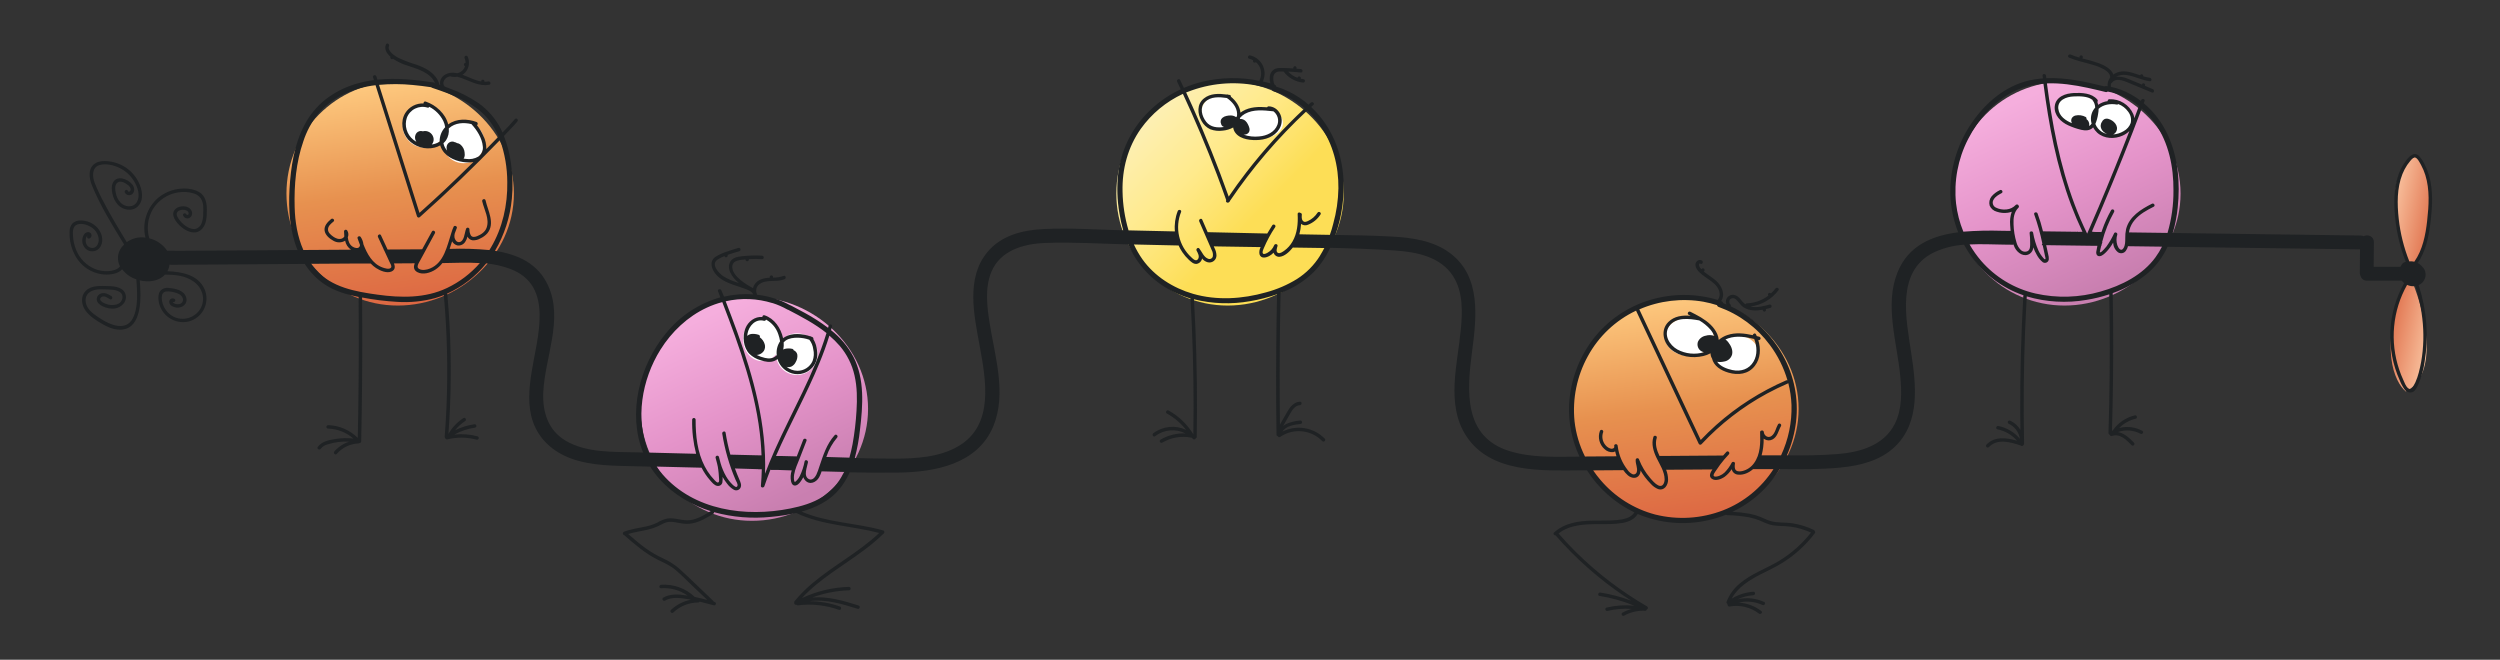 <svg width="1440" height="380" viewBox="0 0 1440 380" fill="none" xmlns="http://www.w3.org/2000/svg">
<rect x="0" y="0" width="1440" height="380" fill="#333333" stroke="none"/>
<path d="M296 111.5C296 147.122 264.556 176 229.135 176C193.714 176 165 147.122 165 111.5C165 75.878 193.714 47 229.135 47C264.556 47 296 75.878 296 111.5Z" fill="url(#paint0_linear_2069_40708)"/>
<path d="M500 235.5C500 271.122 468.556 300 433.135 300C397.714 300 369 271.122 369 235.5C369 199.878 397.714 171 433.135 171C468.556 171 500 199.878 500 235.5Z" fill="url(#paint1_linear_2069_40708)"/>
<path d="M774 111.5C774 147.122 742.556 176 707.135 176C671.714 176 643 147.122 643 111.5C643 75.878 671.714 47 707.135 47C742.556 47 774 75.878 774 111.5Z" fill="url(#paint2_linear_2069_40708)"/>
<path d="M1036 235.5C1036 271.122 1004.56 300 969.135 300C933.714 300 905 271.122 905 235.5C905 199.878 933.714 171 969.135 171C1004.56 171 1036 199.878 1036 235.5Z" fill="url(#paint3_linear_2069_40708)"/>
<path d="M1256 111.5C1256 147.122 1224.56 176 1189.14 176C1153.71 176 1125 147.122 1125 111.5C1125 75.878 1153.71 47 1189.14 47C1224.56 47 1256 75.878 1256 111.5Z" fill="url(#paint4_linear_2069_40708)"/>
<g clip-path="url(#clip0_2069_40708)">
<path d="M1392 152.5C1407.2 115.3 1398 95.333 1391.5 90C1371.9 100 1380.67 135.833 1387.5 152.5H1392Z" fill="url(#paint5_linear_2069_40708)"/>
<path d="M1385.26 163C1370.06 200.2 1379.26 220.167 1385.76 225.5C1405.36 215.5 1396.59 179.667 1389.76 163L1385.26 163Z" fill="url(#paint6_linear_2069_40708)"/>
<circle cx="244.5" cy="72.5" r="12.5" fill="white"/>
<ellipse cx="439" cy="195.5" rx="11" ry="12.5" fill="white"/>
<ellipse cx="702.5" cy="65" rx="10.5" ry="10" fill="white"/>
<ellipse cx="973" cy="194" rx="14" ry="11" fill="white"/>
<ellipse cx="1197" cy="63.5" rx="12" ry="9.5" transform="rotate(23.575 1197 63.5)" fill="white"/>
<circle cx="267" cy="82" r="12" fill="white"/>
<circle cx="459" cy="204" r="12" fill="white"/>
<ellipse cx="725" cy="71" rx="14" ry="9" fill="white"/>
<ellipse cx="999.5" cy="203.5" rx="13.5" ry="10.5" fill="white"/>
<ellipse cx="1217" cy="68.5" rx="11" ry="10.5" fill="white"/>
<path d="M1012.83 195.88C1013.09 195.95 1013.36 195.916 1013.59 195.785C1013.82 195.653 1013.99 195.436 1014.06 195.18C1014.13 194.924 1014.1 194.651 1013.97 194.42C1013.83 194.189 1013.62 194.02 1013.36 193.95L1011.9 193.59L1011.45 192.59C1010.98 191.59 1009.71 192.18 1009.63 193.06C1004.76 191.99 999.701 191.36 994.901 193.01C993.105 193.615 991.442 194.559 990.001 195.79C989.909 194.633 989.621 193.501 989.151 192.44C987.311 188.26 983.811 185.33 979.951 182.97C979.843 182.851 979.705 182.764 979.551 182.72C977.611 181.57 975.601 180.55 973.671 179.58C972.521 179.01 971.511 180.73 972.671 181.31L973.831 181.89C969.161 181.5 964.421 182 960.921 185.5C956.361 190.07 957.921 197.33 962.521 201.23C967.521 205.47 974.791 206.57 981.031 205.09C982.509 204.753 983.935 204.218 985.271 203.5C985.262 204.539 985.55 205.559 986.101 206.44C987.101 210.83 991.291 213.44 995.601 214.65C1001.14 216.27 1007.06 215.58 1010.76 210.78C1014.13 206.42 1014.29 200.89 1012.76 195.85L1012.83 195.88ZM982.431 193.37C981.463 193.553 980.555 193.968 979.783 194.579C979.012 195.19 978.4 195.98 978.001 196.88C977.709 197.743 977.679 198.674 977.914 199.554C978.149 200.435 978.638 201.226 979.321 201.83C979.943 202.365 980.695 202.727 981.501 202.88C976.381 204.406 970.865 203.841 966.161 201.31C961.671 198.8 958.091 192.96 961.351 188.06C965.121 182.4 973.081 183.55 978.771 184.56C981.128 185.92 983.251 187.648 985.061 189.68C986.052 190.819 986.862 192.104 987.461 193.49C985.841 192.904 984.074 192.865 982.431 193.38V193.37ZM1010.08 208.2C1007.51 212.7 1002.75 214.2 997.821 213.15C994.651 212.48 990.941 211.09 989.071 208.39C990.354 208.59 991.663 208.55 992.931 208.27C994.05 208.132 995.103 207.662 995.953 206.921C996.803 206.179 997.412 205.2 997.701 204.11C998.231 201.52 997.011 199.11 995.471 197.11C995.033 196.496 994.483 195.97 993.851 195.56C994.359 195.296 994.888 195.072 995.431 194.89C1000.34 193.2 1005.5 194.07 1010.43 195.25C1012.02 199.48 1012.36 204.22 1010.08 208.21V208.2Z" fill="#1F2224"/>
<path d="M730.73 61.25C730.547 61.238 730.364 61.284 730.208 61.381C730.052 61.477 729.93 61.621 729.86 61.79C725 61.4 720 61.5 715.7 64.06C715.286 64.312 714.885 64.586 714.5 64.88C714.16 61.21 711.86 58.05 708.97 55.67C709.001 55.559 709.007 55.441 708.988 55.327C708.969 55.213 708.925 55.104 708.859 55.008C708.794 54.913 708.708 54.833 708.607 54.775C708.507 54.716 708.395 54.681 708.28 54.67L707.46 54.55C707.34 54.459 707.198 54.401 707.049 54.384C706.899 54.366 706.747 54.389 706.61 54.45C702.04 53.85 697.2 53.67 693.42 56.72C689.29 60.04 689.67 65.46 692.1 69.72C693.216 71.795 694.969 73.456 697.1 74.46C699.417 75.337 701.92 75.606 704.37 75.24C706.454 75.054 708.476 74.438 710.31 73.43C710.465 74.631 710.953 75.763 711.72 76.7C714.72 80.47 720.93 80.95 725.37 80.6C730.54 80.2 735.75 77.69 737.7 72.6C739.65 67.51 736.35 61.38 730.73 61.25ZM694.73 70.1C692.28 66.97 690.89 61.97 694.01 58.83C697.33 55.47 702.34 55.83 706.69 56.45C709.69 58.58 712.46 61.67 712.57 65.54C712.582 65.988 712.558 66.436 712.5 66.88C712.33 67.08 712.19 67.29 712.04 67.5C711.159 66.882 710.116 66.534 709.04 66.5C708.148 66.478 707.257 66.572 706.39 66.78C705.543 66.948 704.752 67.327 704.09 67.88C703.593 68.302 703.252 68.878 703.122 69.516C702.991 70.154 703.079 70.817 703.37 71.4C703.44 71.742 703.589 72.062 703.806 72.335C704.024 72.608 704.302 72.826 704.62 72.97C704.781 73.038 704.949 73.092 705.12 73.13C701.31 73.74 697.23 73.35 694.7 70.1H694.73ZM735.79 71.88C734.2 76.16 729.6 78.25 725.32 78.58C722.283 78.919 719.209 78.577 716.32 77.58C716.815 77.588 717.309 77.514 717.78 77.36C718.477 77.156 719.068 76.69 719.43 76.06C719.776 75.352 719.854 74.542 719.65 73.78C719.452 73.003 719.156 72.253 718.77 71.55C718.426 70.835 717.955 70.188 717.38 69.64C716.95 69.239 716.44 68.932 715.883 68.741C715.327 68.55 714.736 68.478 714.15 68.53C714.236 68.278 714.306 68.021 714.36 67.76C715.139 66.889 716.054 66.149 717.07 65.57C721.93 62.87 727.75 63.51 733.07 64.08C733.192 64.102 733.317 64.102 733.44 64.08C734.623 64.951 735.491 66.182 735.915 67.589C736.338 68.995 736.294 70.501 735.79 71.88V71.88Z" fill="#1F2224"/>
<path d="M470.639 201.96C470.429 199.632 469.701 197.381 468.509 195.37C468.574 195.122 468.545 194.859 468.429 194.631C468.313 194.402 468.118 194.224 467.879 194.13L467.369 193.94C467.269 193.835 467.145 193.756 467.007 193.709C466.87 193.662 466.723 193.649 466.579 193.67C462.049 192.16 456.329 191.67 452.129 194.05C451.748 194.261 451.387 194.505 451.049 194.78C449.749 188.99 446.169 183.52 440.349 181.59C440.2 181.539 440.04 181.528 439.885 181.556C439.73 181.584 439.584 181.652 439.462 181.752C439.34 181.852 439.246 181.981 439.187 182.128C439.129 182.274 439.109 182.433 439.129 182.59C434.839 182.2 430.929 185.16 429.339 189.14C427.489 193.78 428.129 200.14 431.659 203.83C433.493 205.59 435.738 206.862 438.189 207.53C440.759 208.37 443.629 208.96 446.189 207.83C446.78 207.563 447.337 207.227 447.849 206.83C448.512 209.075 449.807 211.081 451.581 212.608C453.355 214.135 455.531 215.118 457.849 215.44C460.036 215.73 462.259 215.385 464.256 214.447C466.252 213.509 467.937 212.018 469.109 210.15C470.554 207.68 471.095 204.785 470.639 201.96V201.96ZM447.409 204.54C447.289 204.67 447.179 204.79 447.049 204.91C445.259 206.59 442.919 206.7 440.619 206.16C438.971 205.793 437.376 205.222 435.869 204.46C436.361 204.436 436.847 204.338 437.309 204.17C438.443 203.784 439.41 203.022 440.049 202.01C440.375 201.437 440.578 200.802 440.647 200.147C440.716 199.491 440.648 198.828 440.449 198.2C439.972 196.61 438.976 195.227 437.619 194.27C437.684 194.141 437.72 194.001 437.726 193.857C437.731 193.713 437.705 193.57 437.65 193.437C437.595 193.304 437.512 193.185 437.407 193.087C437.301 192.989 437.176 192.915 437.039 192.87C435.593 192.363 434.05 192.199 432.529 192.39C431.737 192.545 431.001 192.911 430.399 193.45C430.399 193.02 430.479 192.6 430.559 192.18C431.329 187.74 435.189 183.46 440.049 184.78C440.297 184.839 440.558 184.802 440.779 184.676C441 184.549 441.165 184.344 441.239 184.1C444.603 185.909 447.14 188.947 448.319 192.58C448.789 193.875 449.124 195.216 449.319 196.58C447.747 198.918 447.07 201.743 447.409 204.54V204.54ZM468.029 207.97C467.271 209.664 466.031 211.099 464.466 212.096C462.9 213.093 461.076 213.609 459.219 213.58C456.961 213.529 454.786 212.715 453.049 211.27C453.982 211.553 454.985 211.496 455.879 211.11C456.977 210.545 457.851 209.625 458.359 208.5C459.106 207.249 459.426 205.789 459.269 204.34C459.167 203.759 458.917 203.214 458.545 202.757C458.172 202.3 457.688 201.947 457.139 201.73C457.117 201.544 457.038 201.369 456.913 201.229C456.788 201.089 456.622 200.992 456.439 200.95C454.998 200.62 453.501 200.62 452.059 200.95C451.748 201.048 451.447 201.175 451.159 201.33C451.434 199.958 451.515 198.554 451.399 197.16C451.744 196.788 452.126 196.453 452.539 196.16C454.539 194.76 457.209 194.5 459.539 194.52C461.805 194.555 464.05 194.953 466.189 195.7C467.406 197.263 468.179 199.125 468.429 201.09C468.995 203.371 468.856 205.77 468.029 207.97V207.97Z" fill="#1F2224"/>
<path d="M1399.06 100.88C1398.45 98.811 1397.65 96.803 1396.67 94.88C1395.82 92.959 1394.63 91.202 1393.17 89.69C1389.78 86.64 1386.37 91.69 1384.69 94.21C1379.58 101.98 1378.78 111.63 1379.23 120.69C1379.76 131.025 1381.95 141.206 1385.73 150.84C1384.95 150.947 1384.24 151.339 1383.73 151.94C1383.3 152.481 1382.93 153.068 1382.62 153.69H1367.22C1367.27 148.943 1367.32 144.193 1367.36 139.44C1367.36 135.98 1363.8 134.85 1361.42 136.04C1360.89 135.793 1360.31 135.663 1359.72 135.66L1251.5 134.2C1252.9 129.441 1253.85 124.564 1254.35 119.63C1255.86 105.36 1254.62 90.44 1248.47 77.32C1245.26 70.444 1240.59 64.347 1234.79 59.45L1235.27 58.19C1235.72 56.98 1233.79 56.46 1233.34 57.66L1233.16 58.14C1229.73 55.49 1225.94 53.348 1221.9 51.78C1219.91 51.017 1217.86 50.422 1215.77 50C1215.87 49.813 1215.91 49.6 1215.88 49.39C1215.83 48.95 1215.84 48.504 1215.93 48.07C1216.14 48.005 1216.31 47.875 1216.44 47.7C1219.03 44.23 1224.29 46.98 1227.3 48.22L1239.5 53.28C1240.69 53.77 1241.21 51.84 1240.03 51.35L1235.5 49.44C1235.58 49.29 1235.62 49.122 1235.62 48.952C1235.62 48.782 1235.57 48.616 1235.48 48.469C1235.4 48.322 1235.28 48.199 1235.13 48.111C1234.99 48.024 1234.82 47.975 1234.65 47.97C1234.43 47.962 1234.22 48.032 1234.05 48.168C1233.88 48.304 1233.77 48.496 1233.73 48.71C1231.06 47.6 1228.38 46.49 1225.73 45.4C1223.58 44.409 1221.2 44.005 1218.84 44.23C1220.69 43.233 1222.83 42.881 1224.9 43.23C1229.52 43.82 1233.66 46.23 1238.3 46.8C1239.57 46.96 1239.56 44.95 1238.3 44.8C1237.02 44.625 1235.76 44.344 1234.53 43.96C1234.56 43.819 1234.55 43.675 1234.52 43.536C1234.48 43.397 1234.42 43.268 1234.33 43.156C1234.24 43.044 1234.13 42.953 1234 42.888C1233.87 42.823 1233.73 42.786 1233.59 42.78C1233.4 42.773 1233.21 42.828 1233.05 42.936C1232.89 43.044 1232.77 43.199 1232.71 43.38C1229.17 42.17 1225.71 40.77 1221.85 41.2C1220.21 41.381 1218.64 41.973 1217.28 42.92C1216.28 39.71 1211.87 37.51 1208.94 36.4C1205.8 35.316 1202.61 34.392 1199.37 33.63C1199.52 33.496 1199.63 33.32 1199.68 33.124C1199.73 32.928 1199.72 32.721 1199.65 32.532C1199.58 32.342 1199.45 32.178 1199.28 32.062C1199.12 31.946 1198.92 31.882 1198.72 31.88C1198.57 31.886 1198.42 31.928 1198.28 32.002C1198.14 32.077 1198.03 32.182 1197.94 32.309C1197.85 32.435 1197.79 32.581 1197.77 32.734C1197.75 32.887 1197.76 33.043 1197.81 33.19C1196.07 32.709 1194.37 32.118 1192.71 31.42C1191.54 30.91 1190.52 32.64 1191.71 33.15C1196.1 35.05 1200.79 35.94 1205.35 37.3C1207.66 37.941 1209.9 38.847 1212 40C1213.65 40.94 1215.69 42.67 1215.44 44.69C1214.33 46.105 1213.81 47.9 1214.01 49.69L1213.36 49.58C1212.97 49.52 1212.57 49.583 1212.21 49.76C1201.32 47.09 1189.95 44.53 1178.69 45.03L1178.51 43.59C1178.35 42.33 1176.35 42.32 1176.51 43.59C1176.57 44.11 1176.64 44.59 1176.7 45.14C1174.01 45.345 1171.33 45.75 1168.7 46.35C1155.13 49.5 1143.94 58.99 1136.11 70.23C1128.27 81.443 1123.85 94.693 1123.39 108.37C1123.16 117.064 1124.7 125.714 1127.9 133.8C1112.9 135.74 1099.15 141.36 1092.9 157.06C1085.46 175.73 1092.63 197.06 1094.5 216.15C1095.41 225.51 1095.73 235.75 1091.3 244.35C1084.94 256.69 1071.16 260.54 1058.3 261.55C1048.66 262.31 1038.93 262.36 1029.21 262.31C1031.94 256.106 1033.74 249.531 1034.54 242.8C1036.05 229.658 1033.42 216.373 1027.01 204.8C1020.67 193.286 1011.11 183.869 999.501 177.7C998.661 177.26 997.791 176.86 996.931 176.45C997.015 176.275 997.041 176.078 997.005 175.887C996.969 175.696 996.873 175.522 996.731 175.39C996.502 175.181 996.323 174.924 996.204 174.638C996.085 174.352 996.029 174.044 996.042 173.735C996.054 173.425 996.134 173.122 996.275 172.847C996.417 172.572 996.616 172.33 996.861 172.14C997.341 171.825 997.919 171.692 998.49 171.765C999.06 171.838 999.585 172.113 999.971 172.54C1001.61 174.01 1002.58 175.96 1004.51 177.15C1007.81 179.15 1011.62 179.1 1015.31 178.4C1015.3 178.54 1015.31 178.682 1015.35 178.816C1015.4 178.951 1015.47 179.074 1015.56 179.179C1015.66 179.284 1015.77 179.368 1015.9 179.425C1016.03 179.482 1016.17 179.511 1016.31 179.51C1016.48 179.503 1016.65 179.452 1016.79 179.362C1016.94 179.273 1017.06 179.147 1017.14 178.997C1017.23 178.848 1017.27 178.679 1017.27 178.508C1017.27 178.337 1017.22 178.169 1017.14 178.02C1018.01 177.81 1018.86 177.59 1019.7 177.36C1019.96 177.288 1020.17 177.118 1020.3 176.886C1020.43 176.655 1020.47 176.381 1020.4 176.125C1020.32 175.869 1020.15 175.652 1019.92 175.522C1019.69 175.391 1019.42 175.358 1019.16 175.43C1015.85 176.33 1012.34 177.33 1008.89 176.67C1008.69 176.634 1008.5 176.587 1008.31 176.53C1011.48 176.131 1014.54 175.097 1017.31 173.489C1020.07 171.881 1022.49 169.731 1024.4 167.17C1025.17 166.17 1023.4 165.17 1022.67 166.17C1021.9 167.21 1021.02 168.171 1020.06 169.04C1019.98 168.919 1019.86 168.822 1019.73 168.758C1019.6 168.693 1019.45 168.663 1019.3 168.67C1019.11 168.673 1018.93 168.73 1018.77 168.833C1018.61 168.937 1018.49 169.082 1018.41 169.254C1018.33 169.425 1018.3 169.615 1018.33 169.802C1018.35 169.989 1018.43 170.165 1018.55 170.31C1014.99 173.006 1010.69 174.546 1006.23 174.72C1006.05 174.719 1005.87 174.773 1005.71 174.875C1005.56 174.976 1005.44 175.121 1005.37 175.29C1005.23 175.19 1005.07 175.1 1004.93 174.99C1003.93 174.084 1003.01 173.079 1002.21 171.99C1000.61 170.14 998.211 168.99 995.901 170.46C995.115 170.976 994.537 171.751 994.266 172.651C993.996 173.55 994.05 174.517 994.421 175.38C993.801 175.12 993.181 174.84 992.541 174.6C992.493 174.337 992.375 174.092 992.199 173.891C992.023 173.69 991.795 173.541 991.541 173.46L991.381 173.41C994.071 169.41 991.591 164.48 988.381 161.65C986.501 160 984.381 158.72 982.381 157.2C982.041 156.94 981.707 156.67 981.381 156.39C981.564 156.277 981.705 156.107 981.784 155.907C981.864 155.707 981.876 155.486 981.82 155.279C981.764 155.071 981.642 154.887 981.473 154.754C981.303 154.62 981.096 154.546 980.881 154.54C980.7 154.534 980.521 154.583 980.368 154.679C980.215 154.775 980.094 154.915 980.021 155.08C979.881 154.93 979.731 154.77 979.601 154.61C979.039 154.043 978.686 153.303 978.601 152.51C978.601 152.06 978.931 151.51 979.411 151.86C980.411 152.63 981.411 150.86 980.411 150.14C980 149.858 979.508 149.718 979.011 149.739C978.513 149.761 978.036 149.944 977.651 150.26C977.197 150.611 976.859 151.091 976.681 151.636C976.503 152.182 976.492 152.768 976.651 153.32C977.291 155.96 980.051 157.97 982.121 159.48C984.511 161.2 987.191 162.74 988.971 165.15C990.591 167.35 991.221 170.4 989.471 172.71V172.77C976.897 168.971 963.488 168.929 950.891 172.65C937.571 176.517 925.844 184.554 917.431 195.58C909.21 206.48 904.46 219.603 903.801 233.24C903.373 243.515 905.431 253.741 909.801 263.05H908.501C895.451 263.14 881.951 263.72 869.331 259.78C842.861 251.53 844.941 225.08 847.881 202.73C850.481 182.96 853.351 159.31 835.161 145.73C825.561 138.58 813.231 136.86 801.591 136.24C790.821 135.66 780.001 135.48 769.191 135.32C771.07 129.943 772.41 124.392 773.191 118.75C775.111 104.95 773.611 90.53 767.331 77.96C764.288 71.853 760.196 66.329 755.241 61.64C759.181 58.04 752.38 63.9 756.5 60.5C757.5 59.68 756.07 58.27 755.09 59.08C750.923 62.52 757.694 56.687 753.741 60.3C750.385 57.356 746.66 54.862 742.661 52.88C740.229 51.67 737.7 50.667 735.101 49.88C735.063 49.61 734.949 49.356 734.771 49.149C734.594 48.942 734.361 48.789 734.101 48.71C733.473 47.217 733.266 45.582 733.501 43.98C733.638 43.199 734.048 42.492 734.658 41.984C735.267 41.477 736.037 41.203 736.831 41.21C737.661 41.21 738.501 41.21 739.351 41.21C740.685 43.002 742.38 44.494 744.326 45.591C746.272 46.688 748.427 47.366 750.651 47.58C750.916 47.58 751.17 47.474 751.358 47.287C751.545 47.099 751.651 46.845 751.651 46.58C751.651 46.315 751.545 46.06 751.358 45.873C751.17 45.685 750.916 45.58 750.651 45.58C750.177 45.536 749.706 45.462 749.241 45.36C749.296 45.211 749.316 45.05 749.297 44.892C749.278 44.734 749.222 44.583 749.133 44.451C749.044 44.319 748.925 44.21 748.785 44.133C748.646 44.056 748.49 44.014 748.331 44.01C748.1 44.001 747.875 44.082 747.702 44.234C747.529 44.387 747.421 44.6 747.401 44.83C745.339 44.091 743.482 42.874 741.981 41.28H742.801C744.974 41.386 747.137 41.55 749.291 41.77C750.571 41.89 750.561 39.89 749.291 39.77C748.441 39.68 747.591 39.62 746.741 39.55C746.814 39.4 746.849 39.235 746.842 39.068C746.835 38.902 746.787 38.739 746.701 38.596C746.616 38.453 746.496 38.334 746.353 38.249C746.209 38.164 746.047 38.116 745.881 38.11C745.726 38.116 745.575 38.158 745.44 38.233C745.304 38.307 745.188 38.412 745.1 38.538C745.012 38.666 744.954 38.811 744.932 38.964C744.909 39.117 744.923 39.273 744.971 39.42C743.911 39.35 742.861 39.28 741.801 39.24C740.521 39.24 739.241 39.15 737.961 39.14C736.922 39.081 735.88 39.2 734.881 39.49C734.024 39.803 733.263 40.333 732.671 41.026C732.079 41.72 731.676 42.555 731.501 43.45C731.211 44.971 731.3 46.541 731.761 48.02C730.321 47.61 728.861 47.24 727.391 46.91C728.072 45.461 728.42 43.878 728.409 42.278C728.398 40.677 728.028 39.099 727.327 37.66C726.625 36.221 725.61 34.957 724.356 33.962C723.102 32.967 721.641 32.266 720.081 31.91C718.831 31.62 718.301 33.55 719.551 33.84C720.333 34.023 721.087 34.312 721.791 34.7C721.721 34.849 721.69 35.014 721.699 35.178C721.709 35.343 721.759 35.502 721.845 35.643C721.931 35.783 722.051 35.901 722.193 35.984C722.335 36.067 722.496 36.114 722.661 36.12C722.798 36.125 722.936 36.098 723.062 36.043C723.188 35.988 723.301 35.904 723.391 35.8C724.349 36.604 725.12 37.607 725.651 38.74C726.201 39.974 726.46 41.319 726.408 42.67C726.356 44.02 725.994 45.341 725.351 46.53C714.495 44.317 703.286 44.505 692.511 47.08C688.887 47.964 685.345 49.152 681.921 50.63C681.201 49.11 680.491 47.63 679.761 46.07C679.211 44.91 677.481 45.92 678.031 47.07C678.731 48.523 679.421 49.98 680.101 51.44C672.525 54.958 665.698 59.902 659.991 66C651.203 75.352 645.626 87.262 644.071 100C643.245 107.549 643.477 115.175 644.761 122.66C645.288 126.035 646.022 129.375 646.961 132.66C631.661 132.28 616.151 131.18 600.861 131.94C588.961 132.54 576.791 135.58 568.861 145.06C556.281 160 561.021 181.39 564.211 198.8C567.821 218.59 572.911 244.73 552.061 256.99C541.171 263.39 527.691 264.15 515.361 264.18C507.691 264.18 500.021 264.04 492.361 263.82C493.776 258.458 494.779 252.995 495.361 247.48C497.031 233.57 498.131 218.43 491.571 205.53C488.393 199.561 483.994 194.327 478.661 190.17C478.861 189.48 479.071 188.8 479.261 188.11C479.295 187.983 479.305 187.851 479.289 187.72C479.272 187.59 479.23 187.464 479.165 187.35C479.1 187.236 479.014 187.135 478.91 187.055C478.806 186.974 478.687 186.915 478.561 186.88C478.434 186.845 478.302 186.836 478.171 186.852C478.041 186.868 477.915 186.91 477.801 186.975C477.686 187.04 477.586 187.127 477.505 187.231C477.425 187.335 477.365 187.453 477.331 187.58C477.221 188 477.091 188.41 476.971 188.83C472.754 185.672 468.316 182.822 463.691 180.3C460.981 178.79 458.241 177.35 455.501 175.93C455.354 175.85 455.195 175.796 455.031 175.77C449.163 172.518 442.702 170.478 436.031 169.77C436.048 169.589 436.02 169.407 435.951 169.24C435.608 168.443 435.493 167.567 435.619 166.709C435.744 165.852 436.105 165.045 436.661 164.38C437.758 163.246 439.193 162.499 440.751 162.25C444.451 161.44 448.331 162.3 451.911 160.83C453.081 160.35 452.571 158.41 451.381 158.9C449.42 159.596 447.351 159.935 445.271 159.9C445.317 159.747 445.326 159.586 445.297 159.43C445.268 159.273 445.203 159.125 445.106 158.999C445.008 158.873 444.882 158.772 444.738 158.704C444.594 158.637 444.436 158.605 444.277 158.611C444.117 158.616 443.962 158.66 443.823 158.738C443.684 158.816 443.566 158.927 443.479 159.06C443.391 159.193 443.336 159.345 443.319 159.503C443.302 159.661 443.323 159.821 443.381 159.97C441.75 159.999 440.134 160.282 438.591 160.81C436.826 161.397 435.331 162.601 434.381 164.2C434.082 164.756 433.867 165.352 433.741 165.97C431.252 164.674 428.888 163.151 426.681 161.42C424.521 159.61 421.881 156.94 421.781 153.94C421.722 153.25 421.867 152.559 422.2 151.952C422.533 151.345 423.038 150.851 423.651 150.53C425.149 149.942 426.733 149.604 428.341 149.53L429.421 149.43C429.404 149.567 429.418 149.707 429.462 149.838C429.505 149.97 429.578 150.09 429.673 150.191C429.769 150.291 429.885 150.369 430.015 150.419C430.144 150.469 430.282 150.49 430.421 150.48C430.566 150.473 430.708 150.435 430.836 150.367C430.965 150.3 431.078 150.206 431.166 150.09C431.255 149.975 431.317 149.842 431.349 149.7C431.381 149.559 431.381 149.412 431.351 149.27C433.885 149.115 436.426 149.115 438.961 149.27C440.251 149.35 440.241 147.35 438.961 147.27C435.792 147.061 432.612 147.108 429.451 147.41C426.841 147.66 423.401 147.72 421.451 149.68C419.501 151.64 419.551 154.4 420.511 156.68C421.638 159.115 423.336 161.241 425.461 162.88L425.621 163C422.484 162.143 419.482 160.854 416.701 159.17C414.051 157.4 409.201 152.22 413.341 149.5C414.59 148.713 415.909 148.044 417.281 147.5C417.325 147.708 417.442 147.893 417.611 148.023C417.779 148.153 417.988 148.219 418.201 148.21C418.365 148.205 418.525 148.159 418.668 148.077C418.81 147.995 418.93 147.879 419.017 147.74C419.104 147.6 419.155 147.442 419.167 147.278C419.178 147.114 419.148 146.95 419.081 146.8C421.321 146.01 423.641 145.38 425.831 144.73C426.087 144.66 426.304 144.491 426.435 144.26C426.567 144.029 426.601 143.756 426.531 143.5C426.46 143.244 426.291 143.026 426.061 142.895C425.83 142.764 425.557 142.73 425.301 142.8C422.931 143.51 420.571 144.21 418.251 145.07C416.048 145.778 413.947 146.77 412.001 148.02C408.471 150.55 409.781 154.87 412.131 157.76C414.651 160.87 418.381 162.64 422.081 163.94C424.341 164.75 426.661 165.4 428.911 166.26C430.471 166.85 433.111 167.74 433.791 169.53C428.172 169.141 422.527 169.589 417.041 170.86L415.501 167.23C415.041 166.05 413.101 166.56 413.571 167.77L414.921 171.26C402.542 174.779 391.562 182.058 383.501 192.09C368.331 210.53 361.301 238.03 370.421 260.65L366.621 260.55C353.251 260.22 337.971 260.91 326.001 253.96C315.721 247.96 312.451 237.39 312.921 226.13C313.751 206.19 324.551 184.3 315.861 164.82C310.021 151.72 298.211 146.49 285.101 144.49C290.513 135.303 293.835 125.036 294.831 114.42C295.504 107.5 295.316 100.523 294.271 93.65C293.538 88.405 292.195 83.263 290.271 78.33C292.011 76.516 293.741 74.697 295.461 72.87C300.321 67.697 293.267 75.293 298 70C298.85 69 297.44 67.62 296.58 68.58C290.36 75.553 295.877 69.583 289.431 76.33C289.111 75.61 288.771 74.9 288.431 74.19C285.442 68.345 281.093 63.304 275.751 59.49C270.486 55.885 264.77 52.987 258.751 50.87C257.891 50.54 257.021 50.24 256.161 49.87C254.401 48.01 255.811 45.36 257.871 44.41C258.375 44.192 258.907 44.041 259.451 43.96C259.495 43.987 259.542 44.011 259.591 44.03C260.821 44.376 262.114 44.434 263.371 44.2C264.337 44.443 265.288 44.74 266.221 45.09C271.311 46.97 276.161 49.85 281.791 48.83C283.051 48.6 282.521 46.67 281.261 46.9C280.532 47.033 279.791 47.093 279.051 47.08C279.081 46.937 279.081 46.789 279.048 46.647C279.016 46.505 278.952 46.371 278.863 46.256C278.773 46.14 278.659 46.046 278.529 45.979C278.4 45.913 278.257 45.875 278.111 45.87C277.977 45.867 277.843 45.894 277.72 45.947C277.597 46.001 277.487 46.08 277.397 46.179C277.307 46.279 277.239 46.396 277.199 46.524C277.158 46.652 277.145 46.787 277.161 46.92C273.461 46.34 269.991 44.36 266.391 43.06C267.041 42.656 267.627 42.157 268.131 41.58C269.172 40.353 269.842 38.855 270.061 37.26C270.281 35.666 270.041 34.043 269.371 32.58C269.304 32.466 269.216 32.367 269.112 32.287C269.007 32.207 268.888 32.149 268.76 32.115C268.633 32.082 268.5 32.074 268.37 32.092C268.24 32.11 268.114 32.153 268.001 32.22C267.887 32.286 267.787 32.374 267.708 32.479C267.628 32.583 267.57 32.703 267.536 32.83C267.503 32.957 267.495 33.09 267.513 33.22C267.531 33.351 267.574 33.476 267.641 33.59C268.012 34.419 268.189 35.322 268.161 36.23H268.041C267.908 36.233 267.78 36.275 267.671 36.35C267.454 36.492 267.292 36.704 267.211 36.95V37.21C267.211 37.389 267.259 37.566 267.351 37.72L267.501 37.92C267.608 38.017 267.734 38.092 267.871 38.14C267.622 38.933 267.21 39.666 266.661 40.29C265.782 41.24 264.634 41.9 263.371 42.18C262.78 42.055 262.182 41.965 261.581 41.91C258.871 41.69 255.901 42.55 254.321 44.91C253.931 45.491 253.661 46.144 253.527 46.831C253.393 47.518 253.397 48.225 253.541 48.91L252.961 48.71C253.005 48.556 253.005 48.393 252.961 48.24C251.101 42.17 245.251 39.12 239.651 37.18C236.415 36.222 233.251 35.039 230.181 33.64C228.622 32.932 227.173 32.002 225.881 30.88C224.821 29.88 223.351 28.16 224.071 26.58C224.601 25.41 222.881 24.4 222.341 25.58C221.091 28.31 222.861 30.88 224.881 32.68C224.813 32.831 224.783 32.995 224.795 33.16C224.807 33.325 224.859 33.484 224.947 33.624C225.035 33.764 225.156 33.879 225.3 33.961C225.444 34.042 225.606 34.086 225.771 34.09C225.992 34.092 226.207 34.009 226.371 33.86C228.84 35.508 231.535 36.791 234.371 37.67C240.311 39.72 248.081 41.67 250.651 48.05C250.55 47.895 250.416 47.764 250.259 47.667C250.102 47.57 249.924 47.51 249.741 47.49C239.071 45.88 228.111 44.77 217.401 45.88L216.801 43.99C216.411 42.77 214.481 43.29 214.871 44.52L215.381 46.12C211.85 46.578 208.362 47.32 204.951 48.34C198.587 50.218 192.631 53.27 187.391 57.34C182.481 61.273 178.433 66.174 175.501 71.74C169.441 83.09 167.501 96.19 166.761 108.88C166.121 120.7 166.831 133.02 171.381 144.02L148.531 144.17L100.841 144.48C100.661 144.48 100.501 144.48 100.311 144.42H96.311C93.856 140.857 90.187 138.312 85.991 137.26C85.174 134.489 84.93 131.582 85.274 128.714C85.618 125.846 86.542 123.079 87.991 120.58C89.565 117.984 91.691 115.765 94.217 114.08C96.743 112.395 99.609 111.286 102.611 110.83C105.721 110.301 108.913 110.538 111.911 111.52C115.211 112.67 116.771 115.27 117.041 118.66C117.131 120.082 117.131 121.508 117.041 122.93C117.114 124.964 116.76 126.991 116.001 128.88C115.441 130.164 114.4 131.177 113.101 131.7C111.371 132.31 109.461 131.64 107.941 130.78C106.349 129.861 104.936 128.662 103.771 127.24C102.771 125.98 100.911 123.68 102.211 122.05C103.121 120.91 104.951 120.67 106.311 120.9C107.251 121.07 108.411 121.53 108.621 122.59C108.691 122.96 108.691 123.49 108.301 123.71C108.061 123.84 107.521 123.86 107.401 123.54C106.941 122.36 105.001 122.87 105.471 124.07C105.593 124.403 105.782 124.708 106.025 124.966C106.268 125.224 106.561 125.43 106.886 125.572C107.211 125.714 107.562 125.789 107.917 125.792C108.271 125.795 108.623 125.726 108.951 125.59C109.318 125.418 109.647 125.174 109.918 124.872C110.188 124.57 110.395 124.216 110.525 123.832C110.654 123.448 110.705 123.041 110.674 122.637C110.642 122.233 110.529 121.839 110.341 121.48C108.871 118.11 103.341 118.11 101.001 120.42C97.671 123.65 101.791 128.51 104.381 130.69C107.381 133.23 111.931 135.37 115.501 132.63C119.071 129.89 119.121 124.87 119.141 120.79C119.161 116.71 118.311 112.66 114.561 110.55C111.021 108.55 106.431 108.29 102.481 108.87C98.421 109.484 94.594 111.153 91.381 113.71C88.073 116.47 85.607 120.103 84.263 124.196C82.92 128.289 82.752 132.677 83.781 136.86C79.988 136.302 76.127 137.238 73.011 139.47C68.591 132.2 64.191 124.92 60.251 117.38C58.085 113.463 56.165 109.415 54.501 105.26C53.171 101.69 52.781 96.39 57.361 95.07C61.111 94 65.751 95.15 69.131 96.86C72.562 98.598 75.42 101.289 77.361 104.61C79.261 107.86 80.891 112.5 78.991 116.08C76.991 119.88 71.991 119.46 69.371 116.64C67.99 115.091 67.062 113.191 66.691 111.15C66.321 109.41 65.931 106.78 67.401 105.41C69.251 103.66 72.111 105.3 73.701 106.6C74.12 106.874 74.478 107.231 74.753 107.649C75.028 108.067 75.215 108.537 75.301 109.03C75.361 109.97 74.171 111.2 73.631 109.91C73.091 108.62 71.401 109.75 71.901 110.91C72.095 111.291 72.374 111.622 72.716 111.878C73.059 112.134 73.456 112.308 73.876 112.387C74.296 112.465 74.729 112.445 75.141 112.33C75.553 112.214 75.932 112.006 76.251 111.72C77.871 110.24 77.431 107.77 76.181 106.23C73.661 103.14 67.391 100.59 65.051 105.23C64.051 107.23 64.321 109.57 64.761 111.63C65.222 113.949 66.288 116.105 67.851 117.88C70.771 121.07 76.231 122.11 79.471 118.8C83.151 115.05 81.911 109.16 79.851 104.94C77.665 100.524 74.048 96.979 69.591 94.88C67.299 93.812 64.845 93.136 62.331 92.88C59.971 92.64 57.331 92.67 55.201 93.88C50.501 96.47 51.201 102.55 52.941 106.72C57.821 118.72 64.771 129.79 71.471 140.8C70.952 141.318 70.471 141.873 70.031 142.46C68.844 144.003 68.127 145.856 67.965 147.796C67.804 149.736 68.205 151.682 69.121 153.4C67.761 155.4 64.701 155.99 62.471 156.16C59.876 156.334 57.276 155.938 54.851 155C52.332 153.987 50.05 152.465 48.147 150.529C46.243 148.593 44.761 146.285 43.791 143.75C42.798 141.277 42.213 138.66 42.061 136C41.901 133.5 41.741 130.14 44.671 129.26C47.141 128.51 50.091 129.38 52.231 130.65C53.492 131.359 54.569 132.356 55.372 133.561C56.175 134.765 56.681 136.142 56.851 137.58C57.071 140.28 55.451 143.48 52.301 142.73C51.62 142.552 51 142.194 50.507 141.692C50.014 141.19 49.666 140.564 49.501 139.88C49.171 138.61 49.321 135.99 50.861 135.46C49.651 135.88 50.171 137.81 51.391 137.39C51.711 137.295 52.001 137.115 52.229 136.87C52.456 136.625 52.614 136.323 52.686 135.997C52.757 135.67 52.74 135.33 52.635 135.012C52.53 134.694 52.342 134.41 52.091 134.19C50.881 133.19 49.211 133.86 48.411 135.02C47.942 135.735 47.619 136.536 47.461 137.377C47.303 138.217 47.314 139.081 47.491 139.918C47.669 140.754 48.01 141.548 48.496 142.252C48.981 142.956 49.602 143.557 50.321 144.02C51 144.418 51.757 144.666 52.541 144.749C53.324 144.831 54.116 144.745 54.863 144.497C55.611 144.249 56.297 143.845 56.876 143.311C57.455 142.777 57.913 142.125 58.221 141.4C59.751 138 58.551 134.01 56.221 131.3C54.981 129.922 53.462 128.824 51.766 128.077C50.07 127.331 48.234 126.953 46.381 126.97C44.715 126.931 43.093 127.512 41.831 128.6C40.649 129.922 40.019 131.647 40.071 133.42C39.731 140.93 42.771 148.98 48.741 153.71C52.029 156.323 56.039 157.865 60.231 158.13C63.451 158.32 68.021 157.76 70.341 155.13C70.648 155.535 70.982 155.92 71.341 156.28C73.262 158.439 75.738 160.03 78.501 160.88C78.874 164.671 79.017 168.481 78.931 172.29C78.771 176 78.241 180.02 76.491 183.36C72.491 191 63.491 187.16 58.001 183.61C55.101 181.74 51.871 179.71 50.221 176.61C48.691 173.67 48.931 169.93 51.961 168.07C55.181 166.07 59.401 166.73 62.961 166.79C65.711 166.85 70.811 167.43 70.541 171.32C70.221 175.97 64.541 176.32 61.241 175.12C60.081 174.73 56.551 173.21 58.031 171.47C59.511 169.73 61.911 171.47 63.221 172.33C64.311 173.03 65.311 171.33 64.221 170.6C62.501 169.5 60.511 168.38 58.401 168.99C57.596 169.184 56.886 169.657 56.397 170.326C55.908 170.994 55.672 171.814 55.731 172.64C55.941 174.49 57.661 175.76 59.241 176.47C61.307 177.482 63.608 177.917 65.901 177.73C69.581 177.32 73.241 174.07 72.431 170.06C71.521 165.53 66.261 164.84 62.491 164.79C58.071 164.73 52.861 164.13 49.401 167.51C46.401 170.42 46.801 175.17 48.951 178.45C51.401 182.19 55.711 184.81 59.541 186.96C63.371 189.11 68.001 190.78 72.361 189.46C77.361 187.95 79.361 182.78 80.241 178.1C81.241 172.62 80.941 167.03 80.501 161.51C85.591 162.68 91.431 162.09 95.001 158.19C100.731 158.19 106.591 158.72 111.411 162.07C116.571 165.64 118.631 172.24 115.411 177.86C113.859 180.435 111.391 182.329 108.502 183.162C105.612 183.995 102.515 183.705 99.831 182.35C97.228 180.956 95.2 178.69 94.101 175.95C93.161 173.63 92.031 168.36 95.691 167.88C97.38 167.783 99.073 167.986 100.691 168.48C102.391 168.89 104.181 169.61 105.021 171.26C105.227 171.58 105.358 171.942 105.404 172.32C105.451 172.697 105.412 173.081 105.29 173.441C105.168 173.801 104.966 174.13 104.699 174.401C104.433 174.673 104.109 174.881 103.751 175.01C103.042 175.26 102.279 175.319 101.541 175.18C101.232 175.127 100.93 175.04 100.641 174.92C100.415 174.824 100.198 174.711 99.991 174.58C99.755 174.407 99.582 174.161 99.501 173.88C100.631 174.51 101.641 172.78 100.501 172.15C100.17 171.95 99.789 171.851 99.404 171.863C99.018 171.875 98.644 171.998 98.327 172.218C98.01 172.438 97.763 172.745 97.616 173.102C97.47 173.459 97.43 173.851 97.501 174.23C97.771 176.03 99.881 176.94 101.501 177.16C104.961 177.63 108.411 175.01 107.241 171.29C105.931 167.13 100.961 166.16 97.171 165.86C96.264 165.705 95.332 165.791 94.469 166.108C93.606 166.426 92.841 166.964 92.251 167.67C91.091 169.25 91.111 171.42 91.361 173.27C91.629 175.233 92.306 177.118 93.346 178.804C94.386 180.49 95.768 181.939 97.402 183.06C99.035 184.181 100.886 184.947 102.833 185.311C104.781 185.674 106.783 185.626 108.711 185.17C110.617 184.675 112.394 183.773 113.92 182.527C115.445 181.28 116.683 179.719 117.548 177.949C118.414 176.179 118.886 174.244 118.933 172.274C118.98 170.305 118.601 168.349 117.821 166.54C114.071 158.25 104.821 156.54 96.421 156.23C97.087 155.06 97.493 153.761 97.611 152.42H97.841C98.129 152.488 98.424 152.525 98.721 152.53L175.551 152.02C178.58 156.804 182.588 160.894 187.311 164.02C193.071 167.74 199.771 169.72 206.441 171.02H206.541C206.741 192.633 206.684 214.24 206.371 235.84C206.291 241.3 206.191 246.76 206.071 252.22C201.519 247.688 195.411 245.063 188.991 244.88C188.725 244.88 188.471 244.985 188.284 245.173C188.096 245.36 187.991 245.615 187.991 245.88C187.991 246.145 188.096 246.399 188.284 246.587C188.471 246.775 188.725 246.88 188.991 246.88C194.365 247.043 199.515 249.069 203.561 252.61C200.166 252.223 196.735 252.297 193.361 252.83C189.761 253.39 185.211 254.23 183.021 257.47C182.301 258.53 184.021 259.54 184.751 258.47C185.778 257.177 187.218 256.277 188.831 255.92C192.828 254.668 197.019 254.15 201.201 254.39C197.871 255.453 194.892 257.398 192.581 260.02C191.741 261.02 193.151 262.41 193.991 261.43C195.548 259.64 197.453 258.185 199.589 257.153C201.726 256.122 204.05 255.536 206.421 255.43C206.622 255.421 206.815 255.347 206.971 255.22C207.109 255.231 207.247 255.213 207.378 255.168C207.509 255.123 207.629 255.051 207.73 254.957C207.832 254.863 207.912 254.749 207.968 254.622C208.023 254.495 208.051 254.358 208.051 254.22C208.511 232.487 208.714 210.747 208.661 189C208.661 183.12 208.624 177.24 208.551 171.36C215.241 172.648 222.009 173.49 228.811 173.88C236.129 174.359 243.477 173.632 250.561 171.73C252.282 171.229 253.978 170.641 255.641 169.97C257.538 191.107 258.063 212.345 257.211 233.55C256.964 239.55 256.607 245.55 256.141 251.55C256.128 251.679 256.145 251.809 256.19 251.93C256.235 252.051 256.307 252.161 256.401 252.25C256.419 252.387 256.466 252.519 256.539 252.637C256.611 252.755 256.707 252.857 256.821 252.936C256.935 253.015 257.064 253.069 257.2 253.096C257.336 253.122 257.476 253.12 257.611 253.09C263.17 251.712 268.988 251.767 274.521 253.25C274.777 253.32 275.05 253.286 275.281 253.155C275.511 253.023 275.68 252.806 275.751 252.55C275.821 252.294 275.787 252.021 275.655 251.79C275.524 251.559 275.307 251.39 275.051 251.32C270.696 250.15 266.161 249.811 261.681 250.32C265.403 248.266 269.47 246.91 273.681 246.32C273.807 246.285 273.926 246.226 274.03 246.145C274.134 246.065 274.221 245.964 274.286 245.85C274.351 245.736 274.392 245.61 274.409 245.479C274.425 245.349 274.416 245.217 274.381 245.09C274.346 244.963 274.287 244.844 274.206 244.741C274.125 244.637 274.025 244.55 273.911 244.485C273.797 244.42 273.671 244.378 273.54 244.362C273.41 244.345 273.277 244.355 273.151 244.39C269.324 244.93 265.609 246.085 262.151 247.81C263.783 245.759 265.73 243.98 267.921 242.54C268.991 241.84 267.991 240.11 266.921 240.82C263.363 243.132 260.408 246.258 258.301 249.94C259.84 229.191 260.061 208.366 258.961 187.59C258.641 181.59 258.211 175.59 257.671 169.59C257.654 169.429 257.6 169.275 257.511 169.14C266.291 165.189 274.011 159.216 280.041 151.71C284.772 152.164 289.424 153.23 293.881 154.88C319.491 164.53 309.331 194.33 306.191 214.36C304.721 223.77 303.781 233.74 306.971 242.92C310.611 253.36 318.971 260.52 329.221 264.2C341.091 268.45 354.161 268.27 366.591 268.58L374.511 268.78C380.931 279.05 390.891 286.78 401.921 291.62C404.354 292.683 406.845 293.611 409.381 294.4C405.771 296.63 401.971 298.9 397.721 299.56C393.161 300.26 388.721 297.92 384.221 298.69C382.233 299.181 380.332 299.97 378.581 301.03C376.592 301.998 374.493 302.724 372.331 303.19C368.031 304.19 363.601 304.67 359.451 306.26C358.391 306.67 358.691 308.26 359.621 308.26C359.645 308.315 359.683 308.363 359.731 308.4C365.631 313.56 371.641 318.8 378.731 322.33C382.391 324.16 386.021 325.67 389.161 328.33C392.301 330.99 395.451 334.21 398.561 337.17L407.381 345.56C404.981 344.93 402.581 344.34 400.151 343.83C397.59 341.372 394.542 339.479 391.204 338.273C387.865 337.067 384.311 336.575 380.771 336.83C379.501 336.93 379.491 338.93 380.771 338.83C386.218 338.422 391.636 339.929 396.091 343.09L395.601 343C391.051 342.29 386.191 341.86 382.031 344.23C381.813 344.368 381.657 344.585 381.596 344.836C381.534 345.086 381.572 345.351 381.701 345.574C381.83 345.798 382.041 345.962 382.288 346.034C382.536 346.106 382.802 346.079 383.031 345.96C387.101 343.64 392.091 344.4 396.491 345.17C396.971 345.25 397.491 345.36 397.931 345.45C393.618 346.284 389.632 348.331 386.441 351.35C385.511 352.24 386.931 353.66 387.861 352.77C391.731 349.101 396.858 347.051 402.191 347.04C402.36 347.043 402.526 346.999 402.671 346.913C402.816 346.826 402.934 346.7 403.011 346.55C405.721 347.2 408.411 347.92 411.091 348.64C411.347 348.711 411.62 348.678 411.852 348.548C412.084 348.418 412.254 348.201 412.326 347.945C412.397 347.689 412.364 347.415 412.234 347.183C412.104 346.952 411.887 346.781 411.631 346.71L411.131 346.58C411.087 346.415 410.997 346.265 410.871 346.15C404.501 340.09 398.231 333.91 391.741 327.98C388.834 325.373 385.538 323.237 381.971 321.65C378.359 319.985 374.916 317.976 371.691 315.65C368.251 313.15 365.041 310.37 361.841 307.58C365.511 306.45 369.351 305.97 373.101 305.08C375.148 304.62 377.141 303.949 379.051 303.08C381.121 302.08 383.051 300.77 385.391 300.59C387.731 300.41 390.131 301.11 392.481 301.47C394.538 301.831 396.643 301.831 398.701 301.47C403.121 300.66 407.091 298.24 410.861 295.91C411.014 295.821 411.138 295.69 411.218 295.532C411.298 295.374 411.33 295.196 411.311 295.02C421.996 297.941 433.132 298.853 444.151 297.71C449.021 297.281 453.858 296.533 458.631 295.47C473.631 302.67 490.571 302.82 506.441 306.99C494.631 318.16 479.971 325.69 467.621 336.22C464.01 339.262 460.683 342.626 457.681 346.27C457.582 346.385 457.51 346.522 457.472 346.669C457.434 346.817 457.43 346.971 457.461 347.12C457.422 347.301 457.431 347.49 457.487 347.667C457.543 347.844 457.644 348.003 457.78 348.129C457.916 348.255 458.083 348.344 458.263 348.386C458.444 348.428 458.633 348.423 458.811 348.37C458.896 348.49 459.014 348.583 459.15 348.637C459.287 348.692 459.436 348.707 459.581 348.68C467.575 347.684 475.692 348.575 483.281 351.28C484.501 351.71 485.021 349.78 483.811 349.35C478.15 347.338 472.188 346.303 466.181 346.29C475.461 344.94 485.181 347.9 493.991 350.68C495.221 351.06 495.751 349.13 494.521 348.75C485.971 346.06 476.831 343.4 467.901 344.15C474.667 341.639 481.797 340.248 489.011 340.03C490.291 340.03 490.301 338.03 489.011 338.03C479.615 338.31 470.377 340.519 461.871 344.52C472.351 333.17 486.161 325.61 498.401 316.35C502.171 313.531 505.756 310.472 509.131 307.19C509.254 307.066 509.343 306.912 509.388 306.744C509.434 306.575 509.434 306.397 509.39 306.229C509.345 306.06 509.257 305.905 509.135 305.781C509.012 305.657 508.859 305.567 508.691 305.52C493.251 301.14 476.561 301.1 461.691 294.69C469.811 292.44 477.451 288.69 482.971 282.36C485.612 279.268 487.78 275.8 489.401 272.07C498.641 272.25 507.881 272.33 517.101 272.22C538.401 271.98 563.101 267.46 572.191 245.43C579.901 226.65 573.041 205.16 570.031 186.11C568.531 176.62 567.221 165.89 570.971 156.74C576.121 144.22 589.441 140.46 601.871 139.96C617.801 139.31 633.871 140.4 649.871 140.78C650.141 141.4 650.401 142.02 650.691 142.64C656.315 154.445 666.008 163.825 677.991 169.06C680.494 170.184 683.07 171.139 685.701 171.92C686.901 192.56 687.501 213.257 687.501 234.01C687.501 239.39 687.454 244.773 687.361 250.16C683.889 244.43 678.98 239.708 673.121 236.46C671.991 235.84 670.981 237.57 672.121 238.19C676.399 240.552 680.16 243.748 683.181 247.59C680.156 246.165 676.8 245.594 673.474 245.937C670.148 246.281 666.98 247.527 664.311 249.54C663.311 250.31 664.311 252.05 665.311 251.27C667.783 249.366 670.746 248.205 673.853 247.922C676.961 247.638 680.085 248.245 682.861 249.67C677.815 249.424 672.807 250.665 668.461 253.24C668.243 253.378 668.087 253.595 668.026 253.846C667.964 254.096 668.002 254.361 668.131 254.584C668.26 254.808 668.471 254.972 668.718 255.044C668.966 255.116 669.232 255.089 669.461 254.97C674.548 251.944 680.583 250.927 686.381 252.12C686.651 252.36 686.911 252.59 687.161 252.85C687.279 252.961 687.422 253.041 687.578 253.085C687.735 253.128 687.899 253.133 688.058 253.098C688.216 253.064 688.364 252.991 688.488 252.887C688.612 252.783 688.709 252.65 688.771 252.5C688.936 252.429 689.077 252.31 689.175 252.158C689.273 252.007 689.323 251.83 689.321 251.65C689.681 230.837 689.427 210.023 688.561 189.21C688.331 183.6 688.041 177.99 687.721 172.38C698.295 175.024 709.31 175.399 720.041 173.48C725.324 172.6 730.52 171.262 735.571 169.48C735.124 190.38 734.957 211.28 735.071 232.18C735.111 238.24 735.174 244.307 735.261 250.38C735.254 250.608 735.334 250.831 735.484 251.003C735.634 251.175 735.844 251.285 736.071 251.31C736.123 251.429 736.202 251.535 736.301 251.619C736.4 251.704 736.516 251.765 736.642 251.799C736.767 251.832 736.899 251.837 737.027 251.813C737.155 251.789 737.276 251.737 737.381 251.66C741.061 249.138 745.513 247.999 749.952 248.441C754.391 248.884 758.531 250.881 761.641 254.08C762.541 255 763.961 253.59 763.061 252.66C759.956 249.487 755.923 247.383 751.544 246.651C747.166 245.92 742.668 246.599 738.701 248.59C740.761 245.31 745.471 244.59 749.011 244.21C749.276 244.21 749.53 244.105 749.718 243.917C749.905 243.729 750.011 243.475 750.011 243.21C750.011 242.945 749.905 242.69 749.718 242.503C749.53 242.315 749.276 242.21 749.011 242.21C746.255 242.393 743.55 243.042 741.011 244.13C740.331 244.469 739.69 244.881 739.101 245.36L742.551 239.29C743.931 236.88 745.551 233.56 748.751 233.37C750.031 233.29 750.041 231.29 748.751 231.37C745.221 231.58 743.041 234.43 741.411 237.26C740.011 239.69 738.631 242.14 737.241 244.58C737.021 225.153 737.041 205.723 737.301 186.29C737.387 180.437 737.494 174.587 737.621 168.74C744.798 166.109 751.332 161.981 756.791 156.63C760.67 152.563 763.835 147.871 766.151 142.75C778.621 143.03 791.071 143.47 803.471 144.29C815.871 145.11 829.711 147.81 836.941 159.01C842.791 168.07 842.401 179.54 841.431 189.85C839.581 209.55 832.791 232.85 844.371 250.85C858.431 272.79 888.231 271.07 910.991 270.91H914.091C920.775 281.37 930.238 289.763 941.421 295.15C939.361 298.4 935.141 299.15 931.581 299.53C926.841 299.99 922.071 299.78 917.321 299.87C909.471 300.01 901.141 301.2 895.141 306.72C894.351 307.45 895.211 308.55 896.071 308.38C896.096 308.447 896.13 308.511 896.171 308.57C907.666 321.706 920.792 333.32 935.231 343.13C936.641 344.08 938.071 345.02 939.501 345.94C933.771 343.817 927.846 342.266 921.811 341.31C920.551 341.11 920.011 343.04 921.281 343.24C928.176 344.35 934.923 346.243 941.391 348.88C936.034 348.347 930.627 348.712 925.391 349.96C924.141 350.26 924.671 352.19 925.921 351.89C930.449 350.807 935.115 350.416 939.761 350.73C937.933 351.248 936.168 351.969 934.501 352.88C934.283 353.018 934.127 353.235 934.066 353.486C934.004 353.736 934.042 354.001 934.171 354.224C934.3 354.448 934.511 354.612 934.758 354.684C935.006 354.756 935.272 354.729 935.501 354.61C938.844 352.762 942.6 351.789 946.421 351.78C946.523 351.775 946.624 351.755 946.721 351.72C946.911 351.77 947.111 351.8 947.301 351.84C947.429 351.871 947.562 351.877 947.692 351.856C947.822 351.836 947.947 351.79 948.06 351.721C948.172 351.653 948.27 351.562 948.347 351.456C948.425 351.349 948.48 351.228 948.511 351.1C948.694 351.041 948.856 350.931 948.978 350.783C949.101 350.634 949.177 350.454 949.199 350.263C949.222 350.072 949.188 349.878 949.103 349.706C949.018 349.533 948.885 349.389 948.721 349.29C933.775 340.635 919.997 330.107 907.721 317.96C904.247 314.52 900.914 310.96 897.721 307.28C904.131 302.2 912.911 301.9 920.781 301.9C925.381 301.9 930.051 302.01 934.591 301.2C938.001 300.59 941.421 299.2 943.291 296.11C943.291 296.11 943.291 296.11 943.291 296.05C956.142 301.482 970.376 302.738 983.981 299.64C987.468 298.863 990.886 297.803 994.201 296.47C994.37 296.62 994.585 296.708 994.811 296.72C999.067 296.816 1003.31 297.24 1007.5 297.99C1009.55 298.398 1011.56 298.994 1013.5 299.77C1015.37 300.649 1017.27 301.43 1019.22 302.11C1023.22 303.27 1027.46 302.78 1031.54 303.37C1035.55 303.949 1039.45 305.094 1043.13 306.77C1038.03 313.275 1031.79 318.801 1024.72 323.08C1017.23 327.59 1008.72 330.44 1002 336.18C998.657 338.957 996.076 342.539 994.501 346.59C994.421 346.761 994.403 346.954 994.45 347.137C994.498 347.319 994.608 347.48 994.761 347.59C994.804 347.743 994.882 347.883 994.991 348C994.99 348.152 995.024 348.303 995.091 348.44C995.1 348.584 995.141 348.725 995.21 348.852C995.279 348.979 995.375 349.09 995.491 349.176C995.607 349.263 995.74 349.323 995.882 349.353C996.023 349.383 996.17 349.382 996.311 349.35C999.244 348.82 1002.26 348.907 1005.15 349.606C1008.05 350.305 1010.77 351.601 1013.14 353.41C1014.14 354.19 1015.57 352.78 1014.56 351.99C1010.8 349.087 1006.25 347.38 1001.5 347.09C1006.08 346.028 1010.89 346.513 1015.17 348.47C1016.33 349.01 1017.35 347.28 1016.17 346.74C1011.41 344.533 1006.05 343.984 1000.94 345.18C1003.77 343.855 1006.82 343.062 1009.94 342.84C1011.22 342.75 1011.22 340.75 1009.94 340.84C1005.51 341.142 1001.22 342.514 997.441 344.84C1000.89 338.3 1007.63 334.16 1014.07 330.84C1018.12 328.78 1022.25 326.89 1026.13 324.52C1033.58 319.973 1040.1 314.067 1045.37 307.11C1045.51 306.953 1045.58 306.748 1045.56 306.54C1045.55 306.333 1045.46 306.138 1045.3 306C1045.3 305.839 1045.26 305.682 1045.17 305.548C1045.08 305.414 1044.95 305.31 1044.8 305.25C1040.92 303.398 1036.8 302.111 1032.55 301.43C1028.35 300.78 1023.88 301.31 1019.79 300.11C1017.66 299.49 1015.71 298.41 1013.65 297.61C1011.71 296.862 1009.7 296.29 1007.65 295.9C1004.4 295.315 1001.12 294.954 997.821 294.82C1005.87 291.044 1013.02 285.608 1018.82 278.87C1021.12 276.151 1023.21 273.256 1025.06 270.21C1036.79 270.31 1048.59 270.44 1060.19 269.31C1071.52 268.2 1083.19 265.31 1091.58 257.2C1106.3 242.98 1103.58 221.2 1100.8 202.87C1097.93 183.65 1092.04 156.52 1113.49 145.59C1119.07 142.919 1125.11 141.347 1131.28 140.96C1132.01 142.29 1132.77 143.6 1133.59 144.88C1140.58 155.906 1150.9 164.418 1163.05 169.18C1163.87 169.51 1164.7 169.81 1165.54 170.09C1165.47 170.222 1165.43 170.369 1165.42 170.52C1164.16 192.52 1163.57 214.56 1163.65 236.64C1163.65 240.3 1163.69 243.967 1163.76 247.64C1162.42 245.32 1160.39 243.469 1157.96 242.34C1157.85 242.273 1157.72 242.23 1157.59 242.212C1157.46 242.194 1157.33 242.202 1157.2 242.235C1157.07 242.269 1156.95 242.327 1156.85 242.407C1156.74 242.487 1156.66 242.586 1156.59 242.7C1156.52 242.813 1156.48 242.939 1156.46 243.069C1156.44 243.2 1156.45 243.332 1156.49 243.46C1156.52 243.587 1156.58 243.706 1156.66 243.811C1156.74 243.916 1156.84 244.004 1156.95 244.07C1158.67 244.855 1160.17 246.059 1161.31 247.571C1162.45 249.084 1163.19 250.857 1163.47 252.73C1160.28 248.951 1155.91 246.355 1151.06 245.36C1149.8 245.12 1149.26 247.04 1150.52 247.29C1154.91 248.169 1158.88 250.48 1161.81 253.86C1155.81 252.09 1148.92 251.16 1144.19 256.1C1143.3 257.02 1144.71 258.44 1145.6 257.51C1150.48 252.43 1158.08 254.65 1163.89 256.61C1164 256.727 1164.14 256.815 1164.3 256.866C1164.45 256.917 1164.62 256.929 1164.78 256.901C1164.94 256.874 1165.09 256.807 1165.22 256.708C1165.35 256.608 1165.45 256.478 1165.52 256.33C1165.64 256.245 1165.74 256.131 1165.8 255.998C1165.86 255.864 1165.89 255.717 1165.88 255.57C1165.42 233.523 1165.63 211.477 1166.5 189.43C1166.75 183.203 1167.06 176.97 1167.41 170.73C1178.58 174.038 1190.37 174.722 1201.85 172.73C1206.29 172.009 1210.66 170.939 1214.93 169.53C1215.32 190.33 1215.32 211.133 1214.93 231.94C1214.81 237.77 1214.65 243.6 1214.48 249.44C1214.47 249.607 1214.51 249.774 1214.59 249.919C1214.68 250.065 1214.8 250.183 1214.95 250.26C1215.05 250.44 1215.19 250.592 1215.36 250.7C1215.4 250.8 1215.46 250.891 1215.54 250.967C1215.62 251.044 1215.71 251.104 1215.81 251.145C1215.91 251.186 1216.02 251.207 1216.13 251.206C1216.23 251.205 1216.34 251.183 1216.44 251.14C1221 249.5 1224.9 253.41 1227.76 256.4C1228.65 257.34 1230.06 255.92 1229.17 254.99C1226.69 252.4 1223.53 249.46 1219.92 248.85C1222.04 248.107 1224.29 247.812 1226.53 247.984C1228.76 248.156 1230.94 248.792 1232.92 249.85C1234.05 250.47 1235.06 248.75 1233.92 248.13C1229.87 245.944 1225.15 245.362 1220.69 246.5C1223.29 243.871 1226.57 242.027 1230.17 241.18C1231.42 240.88 1230.89 238.95 1229.64 239.25C1224.49 240.492 1219.97 243.58 1216.94 247.93C1216.79 248 1216.64 248.07 1216.5 248.15C1217.08 227.69 1217.34 207.22 1217.17 186.75C1217.13 180.79 1217.05 174.833 1216.93 168.88C1216.93 168.88 1216.93 168.88 1216.93 168.82C1224.62 166.142 1231.72 162.03 1237.87 156.7C1242.36 152.623 1245.98 147.676 1248.5 142.16L1309.66 142.97L1359.37 143.64C1359.33 148.133 1359.29 152.63 1359.24 157.13C1359.23 157.81 1359.39 158.482 1359.72 159.08C1359.95 159.854 1360.44 160.528 1361.1 160.997C1361.76 161.466 1362.55 161.702 1363.36 161.67H1383.42C1383.82 162.183 1384.29 162.647 1384.8 163.05C1380.02 171.531 1377.29 181.018 1376.85 190.745C1376.4 200.472 1378.25 210.168 1382.24 219.05C1382.95 220.923 1383.89 222.698 1385.05 224.33C1385.54 225.042 1386.24 225.578 1387.06 225.857C1387.87 226.137 1388.76 226.145 1389.58 225.88C1391.36 225.17 1392.28 222.88 1393.02 221.23C1394.74 217.214 1395.92 212.987 1396.53 208.66C1398.99 193.906 1397.86 178.778 1393.25 164.55C1393.21 164.442 1393.15 164.341 1393.08 164.25C1393.91 163.906 1394.67 163.394 1395.3 162.747C1395.92 162.1 1396.41 161.331 1396.73 160.487C1397.05 159.643 1397.19 158.743 1397.15 157.842C1397.11 156.942 1396.88 156.059 1396.48 155.25C1396.17 154.695 1395.79 154.189 1395.33 153.75C1394.6 152.807 1393.67 152.038 1392.61 151.5C1397.05 145 1398.8 137.13 1399.8 129.41C1400.99 119.99 1401.78 110.09 1399.06 100.88ZM237.661 48.94C241.221 49.26 244.761 49.72 248.291 50.24C248.453 50.38 248.639 50.488 248.841 50.56C260.291 54.43 272.541 58.63 280.701 68.05C283.395 71.214 285.585 74.776 287.191 78.61C284.851 81.037 282.494 83.453 280.121 85.86C280.184 83.264 279.622 80.692 278.481 78.36C277.51 76.132 276.257 74.038 274.751 72.13C274.905 72.017 275.027 71.864 275.103 71.688C275.178 71.512 275.205 71.319 275.181 71.129C275.156 70.939 275.081 70.759 274.963 70.608C274.845 70.457 274.689 70.34 274.511 70.27C269.311 68.38 262.981 68.15 258.331 71.56L258.181 71.69C256.631 65.44 251.181 60.51 245.181 58.49C245.024 58.436 244.857 58.425 244.695 58.458C244.533 58.49 244.383 58.566 244.26 58.676C244.136 58.786 244.045 58.926 243.994 59.084C243.943 59.241 243.935 59.409 243.971 59.57C241.872 59.485 239.788 59.958 237.932 60.94C236.075 61.921 234.512 63.378 233.401 65.16C230.511 69.93 231.501 76.37 235.111 80.47C237.016 82.507 239.428 84.003 242.1 84.804C244.772 85.605 247.609 85.683 250.321 85.03C251.459 84.754 252.553 84.32 253.571 83.74C253.641 83.96 253.701 84.18 253.781 84.41C255.781 89.8 261.331 92.49 266.691 93.32C268.677 93.646 270.704 93.646 272.691 93.32C267.251 98.707 261.737 104.04 256.151 109.32C251.364 113.8 246.521 118.23 241.621 122.61L222.371 61.65L218.321 48.88C224.755 48.29 231.23 48.31 237.661 48.94ZM267.661 88.23C267.62 87.244 267.367 86.279 266.918 85.4C266.469 84.522 265.835 83.751 265.061 83.14C264.514 82.746 263.878 82.496 263.211 82.41C262.783 82.102 262.284 81.909 261.761 81.85C261.674 81.785 261.58 81.731 261.481 81.69C261.049 81.559 260.595 81.519 260.148 81.572C259.7 81.624 259.268 81.769 258.878 81.996C258.489 82.223 258.151 82.528 257.884 82.892C257.618 83.255 257.43 83.67 257.331 84.11C257.132 84.997 257.216 85.923 257.571 86.76C257.083 86.206 256.654 85.603 256.291 84.96C255.867 84.183 255.573 83.342 255.421 82.47C255.999 81.968 256.51 81.393 256.941 80.76C258.209 78.74 258.759 76.351 258.501 73.98L258.691 73.8C262.221 70.67 267.161 70.41 271.591 71.49C271.618 71.55 271.652 71.607 271.691 71.66C274.791 75.01 277.691 79.66 278.091 84.28C278.253 85.413 278.097 86.569 277.64 87.618C277.182 88.667 276.442 89.568 275.501 90.22C273.332 91.468 270.799 91.927 268.331 91.52C267.881 91.52 267.441 91.42 266.991 91.35C267.095 91.242 267.188 91.125 267.271 91C267.682 90.138 267.801 89.166 267.611 88.23H267.661ZM244.691 75.46C244.278 75.47 243.868 75.53 243.471 75.64C243.471 75.64 243.421 75.64 243.381 75.59C242.772 75.409 242.124 75.407 241.514 75.584C240.904 75.762 240.358 76.111 239.941 76.59C239.511 77.13 239.224 77.768 239.103 78.448C238.983 79.127 239.033 79.825 239.251 80.48C239.395 80.895 239.59 81.292 239.831 81.66C239.187 81.307 238.578 80.895 238.011 80.43C236.201 78.954 234.88 76.966 234.222 74.726C233.563 72.487 233.598 70.1 234.321 67.88C235.174 65.565 236.879 63.664 239.087 62.566C241.295 61.467 243.84 61.254 246.201 61.97C246.404 62.051 246.631 62.051 246.834 61.969C247.037 61.887 247.201 61.73 247.291 61.53C250.788 63.317 253.615 66.186 255.351 69.71C255.889 70.834 256.25 72.035 256.421 73.27C254.303 75.511 253.156 78.498 253.231 81.58C252.611 82 251.939 82.336 251.231 82.58C250.414 82.891 249.565 83.112 248.701 83.24C249.092 82.792 249.389 82.27 249.573 81.704C249.756 81.139 249.824 80.542 249.771 79.95C249.643 78.7 249.049 77.544 248.108 76.712C247.167 75.88 245.947 75.433 244.691 75.46ZM257.501 165.88C244.921 171.88 230.881 171.59 217.381 169.71C204.591 167.94 191.161 165.53 182.051 155.54C181.018 154.404 180.053 153.209 179.161 151.96L202.071 151.81L213.501 151.78C214.443 152.774 215.497 153.656 216.641 154.41C218.941 155.92 222.731 157.56 225.471 156.41C227.721 155.41 227.631 153.58 226.951 151.73L238.851 151.65C238.151 153.65 238.181 155.54 240.341 156.73C243.541 158.51 247.971 157.14 250.811 155.27C252.34 154.255 253.691 152.995 254.811 151.54C261.811 151.44 269.181 151.08 276.391 151.54C271.14 157.561 264.711 162.441 257.501 165.88ZM281.861 144.03C274.26 143.316 266.62 143.093 258.991 143.36C259.501 141.93 259.991 140.47 260.411 139.01C260.721 139.589 261.148 140.097 261.664 140.503C262.181 140.909 262.775 141.204 263.411 141.37C264.297 141.508 265.204 141.381 266.019 141.006C266.833 140.63 267.519 140.023 267.991 139.26C268.596 138.346 269.03 137.329 269.271 136.26C269.542 136.849 269.96 137.358 270.486 137.739C271.011 138.119 271.626 138.357 272.271 138.43C273.855 138.506 275.426 138.106 276.781 137.28C278.265 136.603 279.593 135.626 280.681 134.41C285.371 128.76 281.021 121.41 279.681 115.41C279.391 114.16 277.461 114.69 277.751 115.94C278.861 120.82 282.111 126.09 280.281 131.19C279.401 133.65 277.081 135.14 274.741 136.06C273.501 136.55 271.981 136.83 271.161 135.52C270.649 134.514 270.388 133.399 270.401 132.27C270.436 132.005 270.365 131.736 270.203 131.523C270.041 131.31 269.801 131.171 269.536 131.135C269.27 131.099 269.002 131.17 268.789 131.332C268.576 131.495 268.436 131.735 268.401 132C267.571 134.11 267.471 139.28 264.401 139.47C262.971 139.55 261.961 137.99 261.771 136.74C261.68 135.99 261.734 135.229 261.931 134.5C262.291 133.45 262.671 132.4 263.111 131.37C263.551 130.34 261.731 129.56 261.281 130.6C260.784 131.669 260.372 132.776 260.051 133.91C257.481 141.66 255.851 151.35 247.691 154.66C245.891 155.39 243.261 155.94 241.461 154.93C240.081 154.17 240.521 152.84 241.101 151.68C241.681 150.52 242.351 149.4 242.971 148.26L250.501 134.37C251.121 133.24 249.391 132.23 248.771 133.37L243.161 143.59L223.241 143.72C221.981 140.987 220.717 138.257 219.451 135.53C218.911 134.37 217.191 135.38 217.721 136.53L221.061 143.73H220.951L221.311 144.28C221.911 145.58 222.521 146.87 223.121 148.17C223.531 149.07 223.951 149.96 224.361 150.86C224.771 151.76 225.881 153.31 225.231 154.16C224.231 155.43 221.431 154.47 220.231 154.03C214.501 151.88 211.501 146.29 209.341 140.75C209.164 139.247 208.633 137.807 207.791 136.55C207.241 135.6 205.581 136.23 205.971 137.32C206.411 138.59 206.871 139.87 207.361 141.15C207.335 141.453 207.25 141.749 207.111 142.02C206.331 143.47 204.111 142.79 203.111 142.09C201.251 140.89 200.581 138.83 200.331 136.71C200.599 136.087 200.712 135.409 200.66 134.733C200.607 134.057 200.392 133.404 200.031 132.83C199.921 132.636 199.75 132.485 199.545 132.4C199.34 132.314 199.112 132.299 198.897 132.358C198.683 132.416 198.494 132.545 198.361 132.723C198.227 132.9 198.157 133.118 198.161 133.34C198.161 134.26 198.221 135.24 198.331 136.21C197.975 136.792 197.426 137.23 196.781 137.45C195.061 138.03 193.261 137.25 191.871 136.25C190.481 135.25 188.871 133.89 188.931 132.13C188.931 130.13 190.751 128.76 192.111 127.61C193.111 126.77 191.671 125.36 190.701 126.19C188.701 127.89 186.501 130.1 186.991 132.98C187.411 135.46 189.831 137.51 191.991 138.65C193.017 139.273 194.195 139.603 195.396 139.603C196.596 139.603 197.774 139.273 198.801 138.65C198.993 139.693 199.391 140.687 199.972 141.574C200.552 142.462 201.303 143.225 202.181 143.82L174.721 144C171.331 136.31 169.921 127.7 169.721 119.32C169.361 106.69 170.531 93.41 174.721 81.4C176.547 75.782 179.347 70.529 182.991 65.88C186.943 61.132 191.858 57.278 197.411 54.57C203.354 51.691 209.74 49.835 216.301 49.08L234.601 106.97L240.181 124.59C240.227 124.758 240.317 124.911 240.442 125.034C240.566 125.157 240.72 125.245 240.889 125.289C241.058 125.334 241.236 125.333 241.405 125.288C241.573 125.242 241.727 125.153 241.851 125.03C257.791 110.83 273.177 96.037 288.011 80.65C290.764 88.432 292.177 96.625 292.191 104.88C292.431 118.03 289.471 131.36 282.701 142.71C282.421 143.16 282.141 143.62 281.851 144.07L281.861 144.03ZM444.951 174.55C447.922 175.494 450.787 176.744 453.501 178.28C453.659 178.369 453.831 178.43 454.011 178.46C461.571 182.39 469.341 186.46 476.061 191.83C468.881 215.46 456.191 236.89 446.201 259.37C444.201 263.83 442.351 268.37 440.641 272.9C441.701 244.84 434.031 217.22 424.561 191.01C422.441 185.16 420.231 179.35 418.001 173.54C426.917 171.52 436.208 171.882 444.941 174.59L444.951 174.55ZM373.731 260.69C365.651 241.82 369.591 218.69 380.451 201.35C386.911 191.05 396.061 182.35 407.151 177.2C410.012 175.872 412.988 174.805 416.041 174.01C426.041 200.01 435.711 226.58 438.171 254.53C438.391 257.11 438.547 259.697 438.641 262.29H438.551L435.791 262.24L420.691 261.87C419.529 257.717 418.611 253.5 417.941 249.24C417.741 247.98 415.811 248.51 416.011 249.78C417.461 258.959 420.051 267.922 423.721 276.46C424.101 277.35 425.081 278.78 424.801 279.79C424.351 281.4 422.651 279.79 422.001 279.2C420.551 277.806 419.303 276.217 418.291 274.48C416.888 272.038 415.793 269.431 415.031 266.72C414.771 265.54 414.471 264.37 414.121 263.2C414.049 262.944 413.879 262.727 413.647 262.597C413.415 262.466 413.142 262.433 412.886 262.505C412.63 262.576 412.413 262.747 412.282 262.978C412.152 263.21 412.119 263.484 412.191 263.74C412.451 264.89 412.761 266.03 413.091 267.17C413.421 268.31 413.551 269.41 413.711 270.55C413.901 271.84 414.011 273.15 414.081 274.45C414.081 275.2 414.411 276.82 414.081 277.52C413.461 278.83 411.791 276.76 411.301 276.24C410.631 275.54 409.991 274.82 409.391 274.06C408.082 272.383 406.93 270.588 405.951 268.7C401.631 260.43 400.671 250.96 400.681 241.76C400.681 241.495 400.575 241.24 400.388 241.053C400.2 240.865 399.946 240.76 399.681 240.76C399.415 240.76 399.161 240.865 398.974 241.053C398.786 241.24 398.681 241.495 398.681 241.76C398.535 248.374 399.302 254.976 400.961 261.38L373.731 260.69ZM485.731 272.69C483.048 278.215 478.896 282.896 473.731 286.22C468.101 289.74 461.631 291.6 455.171 292.9C429.501 298.06 399.651 294.02 381.641 273.24C380.408 271.817 379.263 270.321 378.211 268.76L404.111 269.4C405.443 272.023 407.1 274.469 409.041 276.68C410.101 277.89 411.441 279.6 413.131 279.87C413.485 279.939 413.849 279.931 414.2 279.848C414.551 279.764 414.88 279.606 415.164 279.384C415.448 279.162 415.682 278.882 415.849 278.562C416.015 278.242 416.112 277.89 416.131 277.53C416.243 276.598 416.27 275.657 416.211 274.72C416.958 276.061 417.814 277.339 418.771 278.54C419.81 279.988 421.147 281.198 422.691 282.09C423.324 282.446 424.072 282.54 424.774 282.353C425.476 282.167 426.078 281.713 426.451 281.09C427.361 279.48 426.531 277.74 425.871 276.22C424.951 274.13 424.111 272 423.331 269.85C423.401 269.856 423.471 269.856 423.541 269.85C423.594 269.855 423.647 269.855 423.701 269.85L436.581 270.24C436.67 270.275 436.765 270.295 436.861 270.3H438.631C438.631 270.3 438.731 270.3 438.791 270.3C438.721 273.48 438.571 276.66 438.281 279.82C438.171 281 439.911 281.11 440.281 280.09C441.351 276.87 442.531 273.69 443.771 270.54C443.921 270.633 444.094 270.685 444.271 270.69H448.141H448.271L456.031 270.96C455.33 273.059 455.212 275.309 455.691 277.47C456.041 278.81 456.901 280.01 458.451 279.6C460.001 279.19 461.011 277.6 461.801 276.41C462.132 275.914 462.436 275.4 462.711 274.87C462.943 275.533 463.304 276.145 463.771 276.67C466.361 279.6 470.221 277.84 471.841 274.88C472.412 273.797 472.887 272.666 473.261 271.5C477.601 271.62 481.931 271.75 486.261 271.84C486.001 272.2 485.871 272.49 485.721 272.77L485.731 272.69ZM489.241 263.61L475.971 263.21C475.971 263.1 476.041 262.99 476.081 262.88C477.407 258.926 479.474 255.261 482.171 252.08C483.041 251.13 481.621 249.71 480.761 250.67C476.151 255.76 474.121 262.34 471.961 268.72C471.475 270.354 470.88 271.955 470.181 273.51C469.441 275 467.821 276.9 465.951 275.98C462.551 274.3 464.951 268.98 465.381 266.31C465.581 265.07 463.751 264.5 463.451 265.78C462.913 268.653 462.002 271.443 460.741 274.08C460.157 275.362 459.292 276.497 458.211 277.4C457.811 277.68 457.861 277.68 457.621 277.4C457.439 276.933 457.335 276.44 457.311 275.94C457.237 275.082 457.274 274.218 457.421 273.37C457.951 270.1 459.481 266.96 460.671 263.89C461.957 260.557 463.251 257.223 464.551 253.89C465.011 252.69 463.081 252.17 462.621 253.36L458.941 262.88L449.521 262.64H449.401H446.981C454.861 244.5 464.621 227.16 472.111 208.84C474.201 203.75 476.111 198.57 477.721 193.31C479.872 195.135 481.878 197.124 483.721 199.26C487.899 204.171 490.816 210.027 492.221 216.32C493.731 222.95 493.771 229.84 493.351 236.61C492.976 243.066 492.215 249.495 491.071 255.86C490.581 258.45 489.981 261.09 489.231 263.69L489.241 263.61ZM684.261 52.88C696.764 47.98 710.396 46.708 723.591 49.21C726.633 49.775 729.638 50.523 732.591 51.45C732.625 51.72 732.739 51.974 732.916 52.18C733.094 52.386 733.329 52.536 733.591 52.61C740.199 54.522 746.311 57.853 751.501 62.37C739.28 73.766 728.009 86.141 717.801 99.37C714.307 103.903 710.951 108.53 707.731 113.25C701.484 95.67 694.527 78.33 686.861 61.23C685.661 58.57 684.451 55.92 683.211 53.23L684.261 52.88ZM760.341 147.28C756.959 152.716 752.396 157.32 746.991 160.75C741.492 164.13 735.534 166.696 729.301 168.37C715.681 172.25 700.941 173.2 687.221 169.25C675.751 165.94 664.991 159.15 658.021 149.33C656.135 146.648 654.499 143.799 653.131 140.82L678.881 141.4C679.472 142.739 680.185 144.021 681.011 145.23C682.1 146.844 683.368 148.33 684.791 149.66C685.981 150.75 687.391 152.12 689.131 152.02C689.913 151.913 690.644 151.567 691.223 151.031C691.803 150.494 692.204 149.792 692.371 149.02C692.366 148.96 692.366 148.9 692.371 148.84C693.181 149.952 694.356 150.745 695.691 151.08C696.291 151.225 696.917 151.231 697.521 151.096C698.124 150.962 698.689 150.692 699.171 150.305C699.654 149.919 700.042 149.428 700.305 148.869C700.568 148.31 700.7 147.698 700.691 147.08C700.626 145.599 700.233 144.15 699.541 142.84L699.121 141.89L702.121 141.96C710.121 142.14 718.121 142.24 726.071 142.33C726.075 142.376 726.075 142.423 726.071 142.47C725.425 143.697 725.213 145.107 725.471 146.47C726.311 149.2 729.311 148.47 731.201 147.4C732.086 146.904 732.892 146.276 733.591 145.54C733.591 145.66 733.661 145.78 733.711 145.91C733.979 146.566 734.454 147.117 735.064 147.478C735.675 147.839 736.386 147.991 737.091 147.91C739.921 147.65 742.701 145.02 744.401 142.91C744.491 142.8 744.561 142.69 744.641 142.59C750.701 142.657 756.757 142.747 762.811 142.86C762.071 144.27 761.251 145.77 760.341 147.23V147.28ZM766.001 135.28C761.527 135.22 757.057 135.14 752.591 135.04L748.431 134.95C748.962 132.988 749.297 130.978 749.431 128.95C749.976 129.39 750.633 129.671 751.329 129.761C752.024 129.851 752.731 129.747 753.371 129.46C756.353 128.309 758.89 126.234 760.611 123.54C761.311 122.45 759.611 121.45 758.881 122.54C757.547 124.608 755.654 126.255 753.421 127.29C752.421 127.76 751.251 128.19 750.421 127.17C749.591 126.15 749.791 124.77 749.851 123.6C749.869 123.388 749.809 123.177 749.682 123.008C749.555 122.838 749.369 122.721 749.161 122.68C748.601 122.12 747.391 122.32 747.451 123.33C747.731 128.75 747.231 134.4 744.451 139.17C743.278 141.237 741.671 143.024 739.741 144.41C738.881 145 737.341 146.15 736.231 145.73C734.711 145.16 735.501 142.87 735.831 141.81C736.231 140.56 734.371 140.11 733.911 141.28C733.19 143.09 731.865 144.595 730.161 145.54C729.601 145.85 728.161 146.65 727.561 146.13C726.751 145.45 727.681 143.65 727.971 142.91C729.768 138.679 731.961 134.628 734.521 130.81C735.211 129.72 733.521 128.71 732.801 129.81C731.801 131.37 730.861 132.93 729.931 134.51L695.621 133.73L692.491 126.53C691.981 125.36 690.261 126.37 690.761 127.53C693.151 133.03 695.611 138.53 697.941 144.03C698.574 145.156 698.8 146.466 698.581 147.74C698.498 148.034 698.35 148.305 698.146 148.533C697.943 148.76 697.69 148.938 697.407 149.053C697.125 149.168 696.819 149.217 696.515 149.195C696.21 149.174 695.915 149.083 695.651 148.93C693.411 148.03 692.371 145.18 690.951 143.34L690.801 143.14C690.051 142.23 688.721 143.38 689.231 144.35C689.961 145.72 691.091 147.67 690.091 149.18C688.931 150.92 687.201 149.18 686.171 148.18C682.655 144.946 680.21 140.717 679.163 136.056C678.116 131.396 678.516 126.527 680.311 122.1C680.781 120.9 678.841 120.38 678.381 121.56C676.931 125.293 676.369 129.312 676.741 133.3L650.031 132.69C647.886 125.452 646.729 117.958 646.591 110.41C646.261 97.41 649.591 84.84 657.111 74.17C663.319 65.489 671.671 58.564 681.351 54.07C688.444 69.31 694.967 84.793 700.921 100.52C702.781 105.427 704.577 110.357 706.311 115.31C705.601 116.31 707.251 117.31 707.991 116.37C708.127 116.309 708.244 116.213 708.33 116.092C708.416 115.971 708.468 115.828 708.481 115.68C721.237 96.832 736.062 79.47 752.681 63.92L752.951 63.67C755.784 66.314 758.325 69.254 760.531 72.44C767.821 83.01 771.071 95.73 770.921 108.49C770.795 115.406 769.787 122.279 767.921 128.94C767.411 131.08 766.751 133.19 766.001 135.27V135.28ZM981.321 173.83C983.915 174.311 986.477 174.956 988.991 175.76C989.055 176.006 989.181 176.232 989.355 176.418C989.53 176.603 989.748 176.741 989.991 176.82C1001.74 181.035 1011.98 188.634 1019.41 198.66C1024 204.801 1027.45 211.718 1029.59 219.08C1029.36 218.988 1029.1 218.988 1028.86 219.08C1014.12 225.444 1000.49 234.131 988.501 244.81C985.421 247.55 982.501 250.43 979.621 253.42L952.111 194.94L944.241 178.2C955.906 173.145 968.798 171.622 981.321 173.82V173.83ZM992.501 293.94C980.03 298.765 966.372 299.614 953.401 296.37C941.108 293.118 930.109 286.172 921.891 276.47C920.38 274.703 918.965 272.857 917.651 270.94L935.031 270.81C935.785 271.914 936.671 272.922 937.671 273.81C939.581 275.48 942.761 276.05 944.271 273.54C944.729 272.766 944.964 271.88 944.951 270.98C945.704 272.294 946.539 273.56 947.451 274.77C948.501 276.158 949.644 277.474 950.871 278.71C952.022 280.019 953.459 281.045 955.071 281.71C958.671 282.87 960.821 279.42 960.821 276.27C960.792 274.32 960.41 272.392 959.691 270.58L986.331 270.39C985.111 272.22 984.111 274.39 985.961 275.75C988.151 277.34 991.521 275.96 993.461 274.59C995.045 273.396 996.4 271.926 997.461 270.25C997.648 271.115 998.116 271.893 998.793 272.463C999.47 273.033 1000.32 273.362 1001.2 273.4C1004.3 273.74 1007.48 272.23 1009.77 270.22H1012.77C1015.68 270.22 1018.6 270.22 1021.52 270.22C1014.59 280.993 1004.44 289.296 992.501 293.94ZM1014.69 262.26C1015.53 259.12 1015.93 255.879 1015.88 252.63C1016.01 252.739 1016.14 252.839 1016.28 252.93C1016.96 253.369 1017.73 253.623 1018.54 253.666C1019.34 253.71 1020.14 253.543 1020.86 253.18C1023.86 251.68 1024.32 248.06 1025.86 245.41C1025.98 245.181 1026.01 244.915 1025.93 244.668C1025.86 244.42 1025.7 244.21 1025.47 244.081C1025.25 243.952 1024.99 243.914 1024.74 243.975C1024.49 244.036 1024.27 244.192 1024.13 244.41C1022.91 246.52 1022.55 249.41 1020.55 251.02C1020.17 251.354 1019.7 251.573 1019.2 251.651C1018.7 251.729 1018.19 251.663 1017.72 251.46C1017.24 251.223 1016.82 250.867 1016.52 250.427C1016.21 249.986 1016.02 249.474 1015.96 248.94C1015.96 248.675 1015.86 248.42 1015.67 248.233C1015.48 248.045 1015.23 247.94 1014.96 247.94C1014.83 247.938 1014.71 247.962 1014.59 248.01C1014.37 248.038 1014.16 248.151 1014.02 248.326C1013.87 248.501 1013.8 248.724 1013.82 248.95C1014.04 255.02 1014.05 261.73 1010.26 266.85C1008.67 269.05 1006.36 270.621 1003.73 271.29C1002.56 271.56 1000.9 271.77 999.931 270.9C998.961 270.03 999.181 268.23 999.331 266.99C999.461 265.99 997.931 265.68 997.471 266.49C996.397 268.598 995 270.524 993.331 272.2C992.499 272.973 991.533 273.586 990.481 274.01C989.701 274.31 987.971 274.9 987.211 274.25C986.451 273.6 988.211 271.41 988.631 270.75C989.301 269.75 990.001 268.75 990.721 267.75C992.3 265.634 994.003 263.614 995.821 261.7C996.701 260.76 995.291 259.35 994.411 260.29C993.761 260.97 993.131 261.67 992.511 262.38L960.621 262.61H955.861C954.311 259.34 953.161 255.84 954.281 252.22C954.661 250.99 952.731 250.46 952.351 251.69C951.081 255.8 952.351 259.94 954.141 263.69C956.041 267.62 958.751 271.55 958.821 276.07C958.821 278.24 957.671 280.87 955.111 279.57C953.301 278.66 951.761 276.81 950.461 275.3C947.782 272.179 945.649 268.63 944.151 264.8C944.115 264.535 943.975 264.295 943.762 264.132C943.549 263.97 943.281 263.899 943.016 263.935C942.75 263.971 942.51 264.11 942.348 264.323C942.186 264.536 942.115 264.805 942.151 265.07C942.051 267.28 943.381 269.55 942.821 271.73C942.769 272.012 942.653 272.278 942.482 272.508C942.31 272.737 942.088 272.924 941.833 273.054C941.577 273.184 941.295 273.253 941.008 273.256C940.722 273.258 940.439 273.195 940.181 273.07C939.071 272.508 938.129 271.663 937.451 270.62C934.41 266.754 932.472 262.138 931.841 257.26C931.844 257.019 931.807 256.779 931.731 256.55C931.351 255.32 929.421 255.84 929.801 257.08C930.121 258.08 928.861 258.59 928.051 258.48C926.779 258.196 925.641 257.491 924.821 256.48C923.921 255.452 923.318 254.2 923.075 252.856C922.832 251.512 922.958 250.127 923.441 248.85C923.476 248.723 923.485 248.591 923.469 248.46C923.453 248.33 923.411 248.204 923.346 248.09C923.281 247.975 923.194 247.875 923.09 247.795C922.986 247.714 922.867 247.655 922.741 247.62C922.614 247.585 922.482 247.575 922.351 247.592C922.221 247.608 922.095 247.65 921.98 247.715C921.866 247.78 921.766 247.867 921.685 247.971C921.605 248.074 921.545 248.193 921.511 248.32C920.875 250.096 920.783 252.022 921.246 253.851C921.709 255.68 922.706 257.33 924.111 258.59C924.765 259.258 925.561 259.771 926.441 260.092C927.32 260.412 928.259 260.531 929.191 260.44C929.59 260.358 929.969 260.202 930.311 259.98C930.531 260.98 930.781 261.89 931.081 262.82L912.941 262.95C909.763 256.603 907.731 249.744 906.941 242.69C905.622 229.695 908.294 216.608 914.601 205.17C920.853 193.699 930.588 184.511 942.401 178.93C942.411 179.02 942.435 179.107 942.471 179.19L970.551 238.91L978.501 255.67C978.578 255.802 978.685 255.914 978.812 255.998C978.94 256.082 979.085 256.136 979.237 256.155C979.388 256.175 979.542 256.159 979.687 256.11C979.831 256.06 979.963 255.978 980.071 255.87C990.96 244.211 1003.66 234.382 1017.67 226.76C1021.67 224.6 1025.75 222.623 1029.9 220.83C1029.96 220.796 1030.02 220.756 1030.07 220.71C1031.13 224.815 1031.74 229.023 1031.9 233.26C1032.19 243.262 1030.13 253.193 1025.9 262.26C1022.12 262.253 1018.37 262.253 1014.65 262.26H1014.69ZM1202.5 50.59C1205.95 51.33 1209.39 52.16 1212.82 53.01C1213.04 53.068 1213.27 53.074 1213.49 53.027C1213.71 52.98 1213.92 52.882 1214.09 52.74C1220.67 53.997 1226.83 56.862 1232.03 61.08C1231.16 63.41 1230.26 65.73 1229.38 68.08C1229.29 67.266 1229.08 66.468 1228.77 65.71C1227.61 63.06 1225.67 60.825 1223.21 59.297C1220.75 57.769 1217.89 57.021 1215 57.15C1214.86 57.149 1214.73 57.178 1214.6 57.233C1214.47 57.288 1214.36 57.369 1214.26 57.471C1214.17 57.572 1214.1 57.692 1214.05 57.823C1214.01 57.953 1213.99 58.092 1214 58.23C1212.05 58.506 1210.18 59.235 1208.56 60.36C1208.45 59.786 1208.29 59.223 1208.08 58.68C1208.24 58.499 1208.32 58.268 1208.32 58.03C1208.32 57.791 1208.24 57.561 1208.08 57.38C1204.88 53.58 1199.2 53.38 1194.61 53.56C1189.82 53.72 1184.08 55.69 1183.53 61.22C1183.02 66.33 1187.07 70.31 1191.36 72.22C1193.75 73.316 1196.24 74.174 1198.79 74.78C1201.18 75.35 1203.85 75.31 1205.64 73.38C1206.25 74.53 1207.05 75.565 1208.01 76.44C1212.01 80.05 1218.01 80.22 1222.7 78.09C1224.12 77.456 1225.41 76.576 1226.52 75.49C1220.84 90.197 1214.92 104.813 1208.77 119.34C1206.61 124.433 1204.42 129.51 1202.2 134.57C1191.5 112.7 1185.41 88.88 1181.5 64.93C1180.58 59.31 1179.77 53.68 1179.03 48.03C1186.84 47.73 1194.85 48.95 1202.5 50.59ZM1214.43 68.48C1214.02 68.351 1213.59 68.306 1213.16 68.349C1212.74 68.392 1212.33 68.522 1211.95 68.73C1211.36 69.108 1210.91 69.66 1210.65 70.31C1210.52 70.492 1210.4 70.686 1210.3 70.89C1210 71.64 1209.92 72.459 1210.07 73.252C1210.21 74.046 1210.58 74.783 1211.12 75.38C1211.6 75.927 1212.17 76.387 1212.81 76.74C1213.1 76.91 1213.4 77.06 1213.71 77.19C1212.65 76.952 1211.64 76.547 1210.71 75.99C1208.99 74.909 1207.66 73.303 1206.92 71.41C1207.69 69.575 1208.22 67.65 1208.5 65.68C1208.69 64.691 1208.79 63.687 1208.8 62.68C1211.45 60.21 1215.7 59.55 1219.24 60.22C1219.4 60.25 1219.56 60.242 1219.72 60.195C1219.87 60.148 1220.02 60.064 1220.13 59.95C1222.4 60.793 1224.37 62.298 1225.77 64.27C1226.5 65.183 1227.01 66.249 1227.28 67.388C1227.54 68.527 1227.54 69.71 1227.28 70.85C1226.56 72.837 1225.14 74.494 1223.28 75.51C1221.41 76.644 1219.29 77.307 1217.11 77.44C1217.28 77.373 1217.45 77.297 1217.61 77.21C1218.23 76.832 1218.73 76.274 1219.03 75.61C1220.5 72.38 1217.39 69.29 1214.42 68.48H1214.43ZM1204.78 71.18C1204.42 71.787 1203.91 72.285 1203.29 72.62C1203.35 72.42 1203.39 72.216 1203.42 72.01C1203.46 71.346 1203.34 70.681 1203.05 70.08C1202.76 69.48 1202.33 68.963 1201.78 68.58C1201.86 68.365 1201.86 68.129 1201.79 67.912C1201.71 67.696 1201.56 67.511 1201.37 67.39C1199.54 66.379 1197.4 66.084 1195.37 66.56C1194.93 66.676 1194.52 66.881 1194.16 67.161C1193.8 67.441 1193.5 67.791 1193.28 68.19C1193.08 68.629 1192.99 69.11 1193.02 69.591C1193.05 70.072 1193.2 70.539 1193.45 70.95C1189.79 69.48 1186.02 66.88 1185.58 62.62C1185.07 57.62 1190.2 55.75 1194.26 55.56C1197.8 55.39 1202.26 55.33 1205.26 57.45C1205.29 57.588 1205.35 57.718 1205.43 57.83C1206.3 59.038 1206.79 60.481 1206.83 61.97C1206.35 62.51 1205.93 63.096 1205.57 63.72C1204.95 64.849 1204.56 66.089 1204.42 67.37C1204.29 68.65 1204.4 69.945 1204.77 71.18H1204.78ZM1130.89 133.44C1128.75 128.238 1127.34 122.767 1126.69 117.18C1125.35 104.437 1127.75 91.581 1133.6 80.18C1139.45 68.67 1148.65 58.18 1160.39 52.46C1165.61 49.989 1171.25 48.543 1177.01 48.2C1180.08 71.89 1184.52 95.55 1192.9 117.99C1194.9 123.25 1197.09 128.42 1199.48 133.5L1197.05 133.55C1196.9 133.455 1196.73 133.404 1196.55 133.404C1196.37 133.404 1196.2 133.455 1196.05 133.55L1195.99 133.61V133.5L1176.76 133.25C1175.93 129.764 1174.88 126.331 1173.64 122.97C1173.19 121.78 1171.26 122.3 1171.71 123.51C1173.67 128.991 1175.23 134.605 1176.39 140.31C1176.32 140.41 1176.28 140.52 1176.21 140.61C1176.14 140.7 1176.13 141.03 1176.08 141.24H1176.59C1176.87 142.51 1177.14 143.77 1177.42 145.04C1177.6 145.89 1177.79 146.74 1177.96 147.59C1178.02 147.85 1178.4 149.01 1178.14 149.25C1177.72 149.62 1177.21 148.87 1176.99 148.63C1175.85 147.357 1174.9 145.93 1174.17 144.39C1172.71 141.06 1171.67 137.564 1171.06 133.98C1170.83 132.89 1168.96 133.11 1169.06 134.24C1169.28 136.095 1169.38 137.962 1169.36 139.83C1169.36 141.35 1169.53 143.58 1168.1 144.55C1167.45 144.913 1166.69 145.055 1165.95 144.954C1165.21 144.853 1164.52 144.515 1163.99 143.99C1162.79 142.823 1161.93 141.35 1161.51 139.73C1160.48 136.304 1159.9 132.757 1159.8 129.18C1159.64 125.77 1160.03 122.18 1162.62 119.64C1162.79 119.49 1162.89 119.284 1162.91 119.061C1162.93 118.839 1162.87 118.617 1162.73 118.44C1162.68 118.283 1162.59 118.141 1162.47 118.027C1162.35 117.913 1162.2 117.83 1162.04 117.787C1161.88 117.743 1161.72 117.74 1161.56 117.777C1161.39 117.814 1161.24 117.891 1161.12 118C1159.71 119.52 1157.79 120.462 1155.72 120.64C1153.58 120.884 1151.41 120.488 1149.49 119.5C1149.1 119.294 1148.76 119.01 1148.49 118.666C1148.22 118.322 1148.02 117.924 1147.91 117.499C1147.8 117.074 1147.77 116.631 1147.84 116.197C1147.91 115.763 1148.07 115.349 1148.31 114.98C1149.31 113.18 1151.21 112.18 1152.94 111.24C1154.07 110.63 1153.06 108.9 1151.94 109.52C1150.1 110.371 1148.47 111.601 1147.14 113.13C1146.55 113.859 1146.14 114.718 1145.95 115.637C1145.76 116.555 1145.79 117.506 1146.04 118.41C1146.4 119.268 1146.96 120.032 1147.66 120.643C1148.36 121.253 1149.2 121.693 1150.1 121.93C1152.16 122.64 1154.36 122.849 1156.52 122.54C1157.29 122.429 1158.05 122.232 1158.77 121.95C1157.91 124.421 1157.6 127.046 1157.84 129.65C1157.9 130.74 1157.98 131.87 1158.1 133L1153.1 132.93C1145.69 132.697 1138.27 132.868 1130.88 133.44H1130.89ZM1241.65 148.09C1234.21 158.4 1221.95 164.54 1209.97 167.92C1197.75 171.468 1184.83 171.861 1172.42 169.06C1160.25 166.266 1149.29 159.671 1141.12 150.23C1138.61 147.306 1136.39 144.152 1134.48 140.81C1141.16 140.47 1147.93 140.81 1154.29 140.9L1159.71 140.97C1159.65 140.74 1159.6 140.506 1159.57 140.27C1159.84 141.13 1160.18 141.969 1160.57 142.78C1162.14 145.78 1165.92 148.37 1169.2 146.13C1169.78 145.705 1170.26 145.158 1170.61 144.527C1170.95 143.897 1171.15 143.198 1171.2 142.48C1171.72 143.985 1172.39 145.435 1173.2 146.81C1174.04 148.428 1175.21 149.857 1176.62 151.01C1176.95 151.237 1177.33 151.374 1177.72 151.404C1178.12 151.435 1178.51 151.359 1178.87 151.184C1179.23 151.01 1179.53 150.743 1179.75 150.411C1179.97 150.08 1180.09 149.696 1180.11 149.3C1180.15 148.371 1180.04 147.441 1179.77 146.55L1178.96 142.83C1178.84 142.29 1178.71 141.76 1178.59 141.22L1206.92 141.6H1208.1C1207.85 142.7 1207.64 143.81 1207.47 144.91C1207.24 146.37 1207.93 147.82 1209.63 147.54C1211.13 147.3 1212.63 145.74 1213.63 144.68C1214.99 143.178 1216.18 141.523 1217.16 139.75C1217.2 140.828 1217.47 141.885 1217.95 142.847C1218.44 143.81 1219.13 144.653 1219.98 145.32C1220.34 145.559 1220.74 145.725 1221.16 145.808C1221.58 145.892 1222.02 145.891 1222.44 145.807C1222.86 145.722 1223.26 145.555 1223.62 145.316C1223.98 145.076 1224.28 144.768 1224.52 144.41C1225.12 143.602 1225.53 142.679 1225.75 141.7V141.82L1245.3 142.08C1244.25 144.179 1243.02 146.189 1241.64 148.09H1241.65ZM1248.48 134.16L1226.29 133.86C1226.35 133.412 1226.43 132.968 1226.53 132.53C1227.08 130.41 1228.11 128.444 1229.53 126.78C1232.44 123.3 1236.53 121.09 1240.53 119.07C1241.68 118.5 1240.67 116.77 1239.53 117.35C1233.28 120.5 1226.42 124.7 1224.62 132C1224.26 133.736 1224.1 135.508 1224.15 137.28C1224.15 139.16 1224.15 141.28 1223.15 142.9C1221.69 145.31 1220.05 142.72 1219.55 141.15C1218.94 139.197 1218.94 137.103 1219.55 135.15C1219.87 134.09 1218.23 133.35 1217.72 134.38C1216.5 137.088 1215.01 139.665 1213.26 142.07C1212.81 142.644 1212.33 143.191 1211.81 143.71C1211.35 144.17 1210.55 145.13 1209.94 145.3C1209.56 145.4 1209.55 145.56 1209.5 145.07C1209.53 144.687 1209.61 144.31 1209.74 143.95C1209.9 143.18 1210.08 142.42 1210.27 141.65H1210.38C1210.45 140.98 1210.65 140.329 1210.96 139.73C1210.91 139.61 1210.89 139.48 1210.84 139.36C1212.38 133.321 1214.7 127.506 1217.73 122.06C1217.85 121.831 1217.88 121.565 1217.8 121.318C1217.73 121.07 1217.57 120.86 1217.34 120.731C1217.12 120.601 1216.86 120.564 1216.61 120.625C1216.36 120.686 1216.14 120.842 1216 121.06C1213.95 124.699 1212.23 128.514 1210.86 132.46C1210.72 132.86 1210.58 133.26 1210.45 133.66L1206 133.6C1205.85 133.499 1205.68 133.446 1205.5 133.45C1205.44 133.445 1205.39 133.445 1205.33 133.45C1205.26 133.445 1205.19 133.445 1205.12 133.45C1205.05 133.456 1204.97 133.473 1204.9 133.5C1213.16 114.42 1221.05 95.213 1228.56 75.88C1230.28 71.433 1231.98 66.97 1233.65 62.49C1236.58 65.048 1239.18 67.953 1241.41 71.14C1249.21 82.33 1252.01 96.19 1251.91 109.64C1251.98 117.936 1250.83 126.198 1248.5 134.16H1248.48ZM1393.26 214.47C1392.76 216.444 1392.09 218.371 1391.26 220.23C1390.87 221.092 1390.43 221.93 1389.94 222.74C1389.26 223.89 1388.36 224.55 1387.14 223.65C1385.71 222.59 1384.92 220.22 1384.21 218.65C1383.34 216.763 1382.58 214.83 1381.92 212.86C1379.22 204.865 1378.23 196.392 1379.02 187.99C1379.8 179.588 1382.34 171.445 1386.48 164.09C1387.97 164.795 1389.63 165.035 1391.26 164.78C1391.25 164.883 1391.25 164.987 1391.26 165.09C1396.37 180.8 1397.5 198.43 1393.25 214.47H1393.26ZM1398.05 127.13C1397.12 135.37 1395.48 143.85 1390.66 150.74C1389.72 150.511 1388.74 150.45 1387.77 150.56C1384.64 142.692 1382.58 134.437 1381.66 126.02C1380.74 117.48 1380.58 108.32 1383.81 100.22C1384.54 98.399 1385.46 96.656 1386.54 95.02C1387.06 94.245 1387.62 93.5 1388.23 92.79C1388.81 92.12 1389.66 90.94 1390.58 90.72C1392.25 90.32 1393.92 93.96 1394.58 95.12C1395.57 96.929 1396.37 98.832 1396.98 100.8C1399.63 109.3 1399.03 118.39 1398.04 127.13H1398.05Z" fill="#1F2224"/>
</g>
<defs>
<linearGradient id="paint0_linear_2069_40708" x1="212.998" y1="40.221" x2="231.095" y2="175.738" gradientUnits="userSpaceOnUse">
<stop offset="0.035" stop-color="#FFCC81"/>
<stop offset="0.522" stop-color="#E7914F"/>
<stop offset="1" stop-color="#DD6843"/>
</linearGradient>
<linearGradient id="paint1_linear_2069_40708" x1="399" y1="181" x2="450.594" y2="291.254" gradientUnits="userSpaceOnUse">
<stop offset="0.035" stop-color="#F5AEDD"/>
<stop offset="0.522" stop-color="#E493C9"/>
<stop offset="1" stop-color="#C97FB0"/>
</linearGradient>
<linearGradient id="paint2_linear_2069_40708" x1="657" y1="63" x2="721.912" y2="126.061" gradientUnits="userSpaceOnUse">
<stop offset="0.035" stop-color="#FDF0B7"/>
<stop offset="0.522" stop-color="#FFEA8C"/>
<stop offset="1" stop-color="#FDDE56"/>
</linearGradient>
<linearGradient id="paint3_linear_2069_40708" x1="952.998" y1="164.221" x2="971.095" y2="299.738" gradientUnits="userSpaceOnUse">
<stop offset="0.035" stop-color="#FFCC81"/>
<stop offset="0.522" stop-color="#E7914F"/>
<stop offset="1" stop-color="#DD6843"/>
</linearGradient>
<linearGradient id="paint4_linear_2069_40708" x1="1155" y1="57" x2="1206.59" y2="167.254" gradientUnits="userSpaceOnUse">
<stop offset="0.035" stop-color="#F5AEDD"/>
<stop offset="0.522" stop-color="#E493C9"/>
<stop offset="1" stop-color="#C97FB0"/>
</linearGradient>
<linearGradient id="paint5_linear_2069_40708" x1="1400.05" y1="150.918" x2="1369.36" y2="144.552" gradientUnits="userSpaceOnUse">
<stop stop-color="#DD6843"/>
<stop offset="1" stop-color="#FBC9A6"/>
</linearGradient>
<linearGradient id="paint6_linear_2069_40708" x1="1377.21" y1="164.582" x2="1407.91" y2="170.948" gradientUnits="userSpaceOnUse">
<stop stop-color="#DD6843"/>
<stop offset="1" stop-color="#FBC9A6"/>
</linearGradient>
<clipPath id="clip0_2069_40708">
<rect width="1360.89" height="329.75" fill="white" transform="translate(40 25)"/>
</clipPath>
</defs>
</svg>
